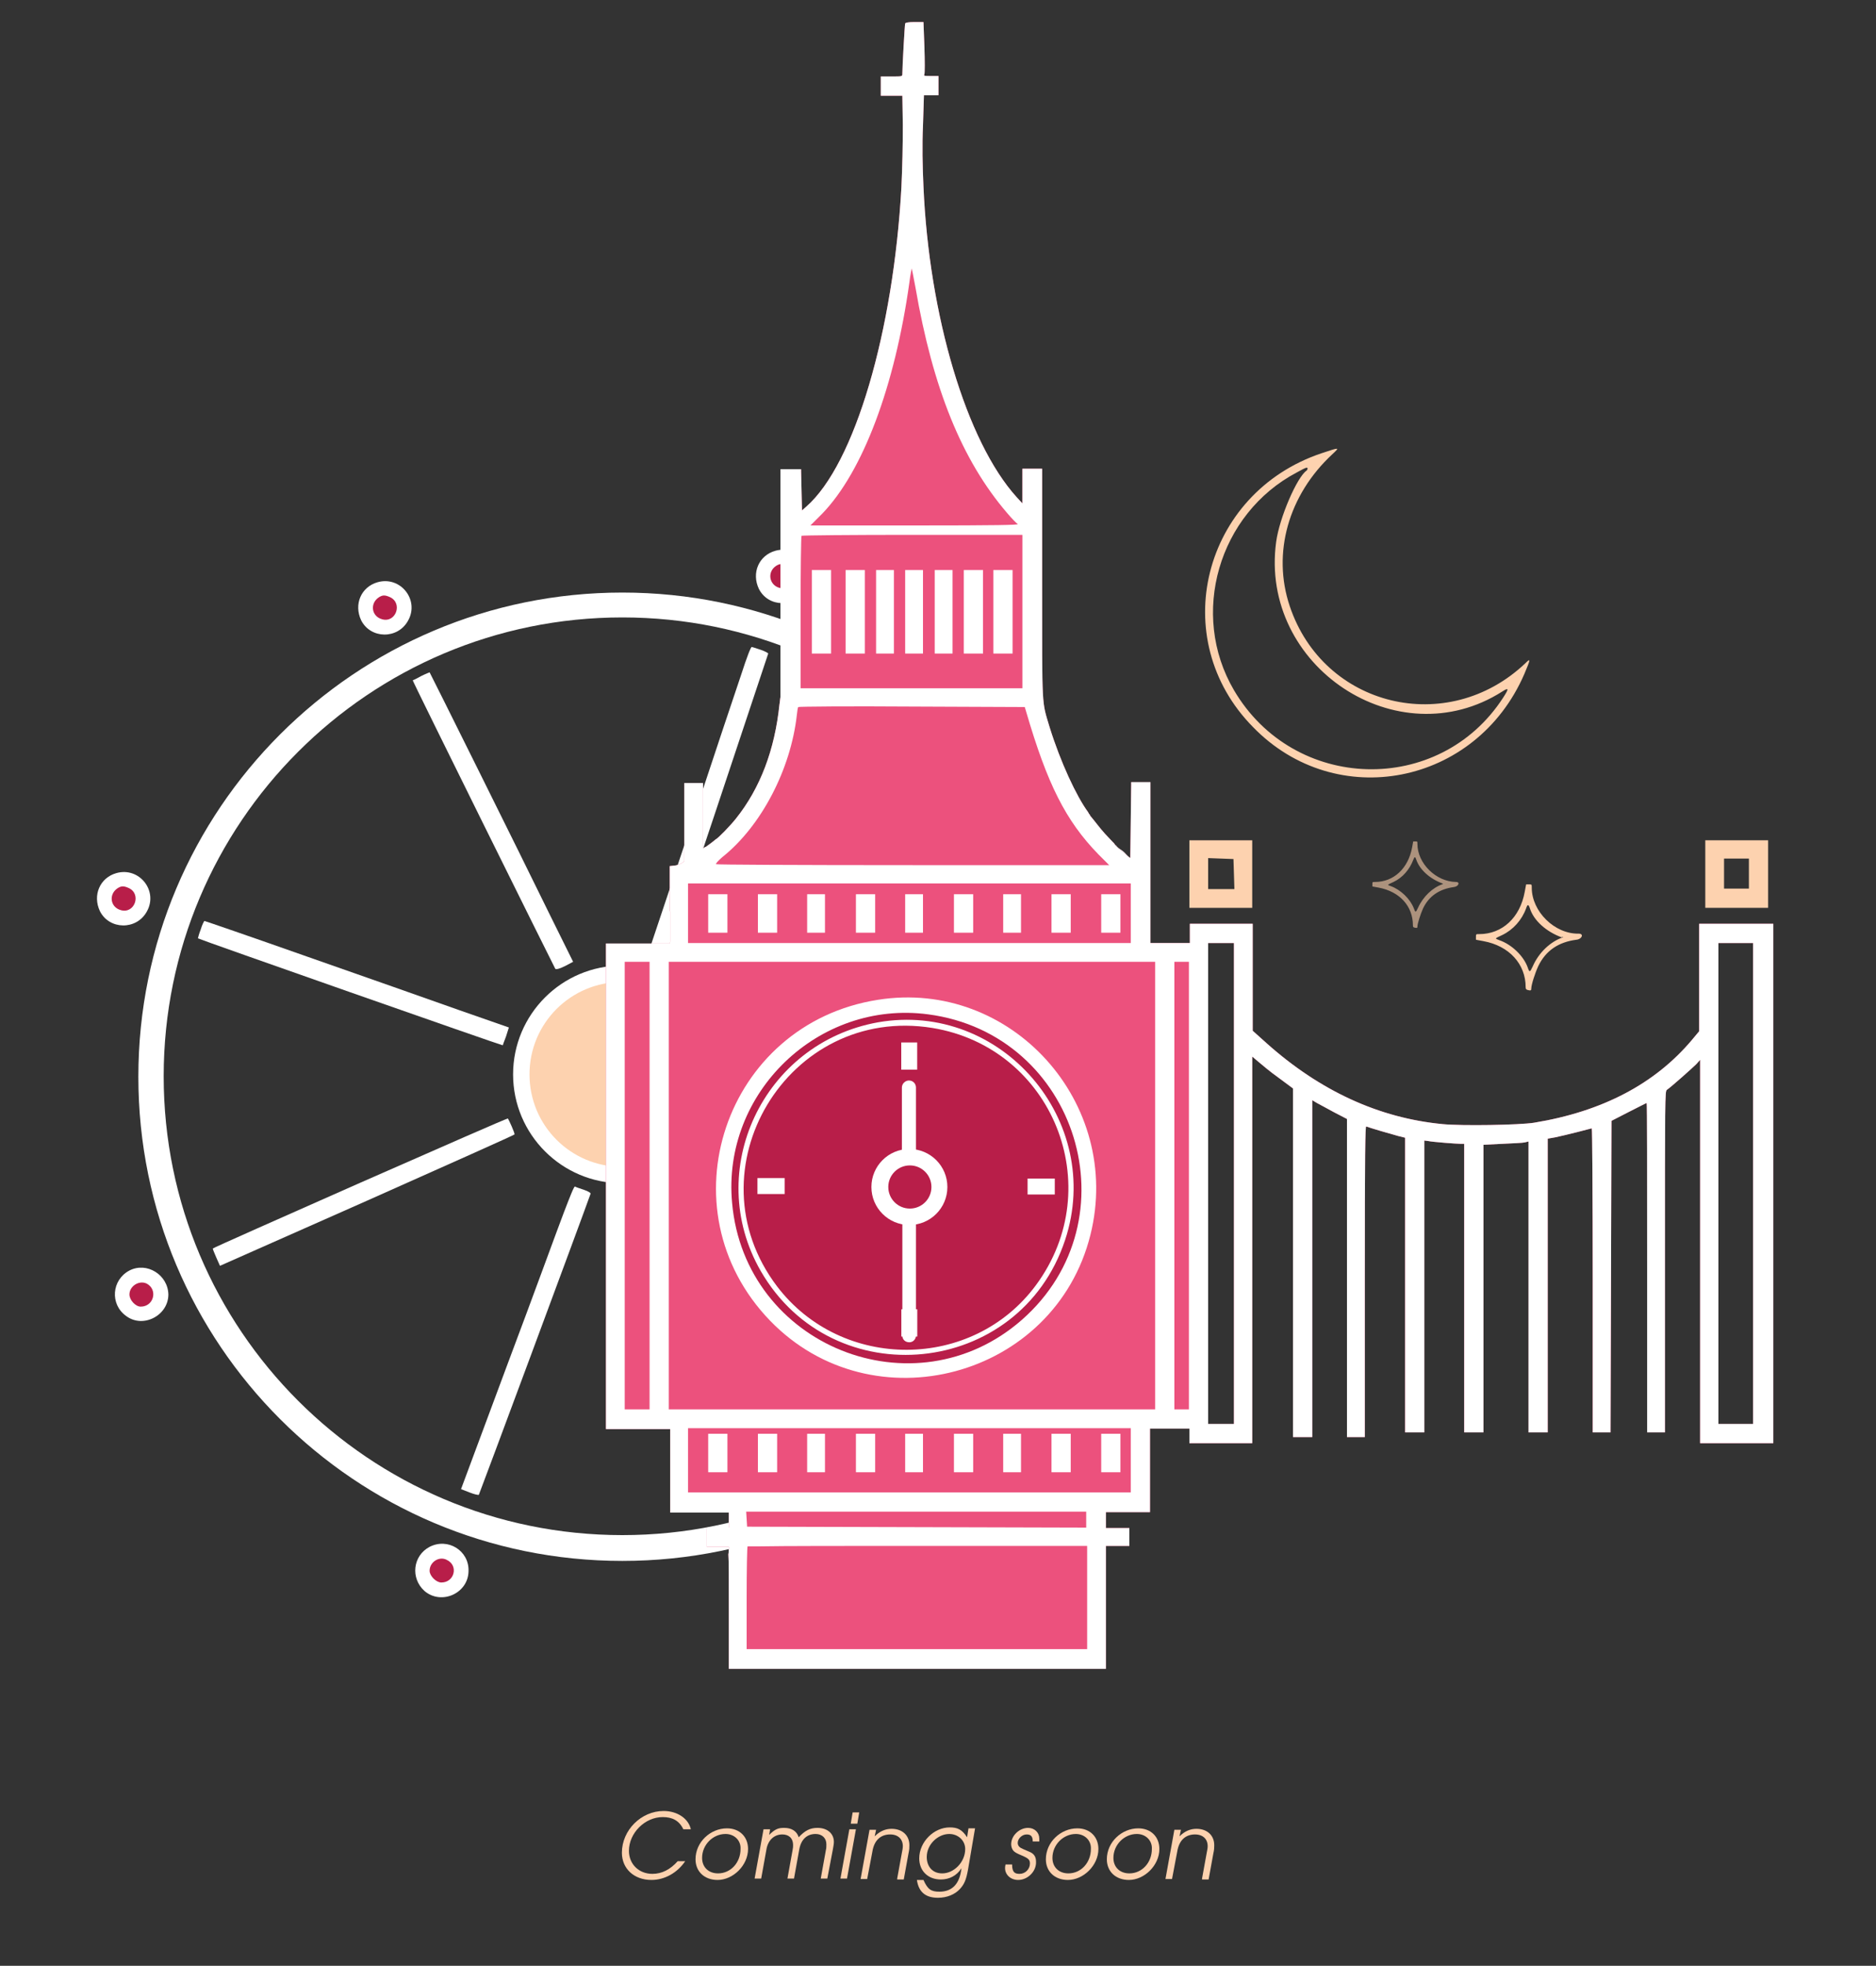 <svg version="1.1" id="el_slOdIQ7FB" xmlns="http://www.w3.org/2000/svg" xmlns:xlink="http://www.w3.org/1999/xlink" x="0px" y="0px" viewBox="0 0 400 419" style="enable-background:new 0 0 400 419.1;" xml:space="preserve">
	<rect x="0" y="0" width="400" height="419" fill="#333333" stroke="none"/>
	<style>
		@-webkit-keyframes kf_el_xlRL4lPUZjr_an_HBA0zYE5a{0%{opacity: 0.6;}3.33%{opacity: 1;}6.64%{opacity: 0.6;}10%{opacity: 1;}13.33%{opacity: 0.6;}16.67%{opacity: 1;}19.97%{opacity: 0.6;}23.31%{opacity: 1;}26.67%{opacity: 0.6;}30%{opacity: 1;}33.33%{opacity: 0.6;}36.64%{opacity: 1;}40%{opacity: 0.6;}43.31%{opacity: 1;}46.64%{opacity: 0.6;}50%{opacity: 1;}53.33%{opacity: 0.6;}56.69%{opacity: 1;}60%{opacity: 0.6;}63.31%{opacity: 1;}66.64%{opacity: 0.6;}70%{opacity: 1;}73.31%{opacity: 0.6;}76.67%{opacity: 1;}80%{opacity: 0.6;}83.36%{opacity: 1;}86.67%{opacity: 0.6;}89.97%{opacity: 1;}93.33%{opacity: 0.6;}96.67%{opacity: 1;}100%{opacity: 0.6;}}@keyframes kf_el_xlRL4lPUZjr_an_HBA0zYE5a{0%{opacity: 0.6;}3.33%{opacity: 1;}6.64%{opacity: 0.6;}10%{opacity: 1;}13.33%{opacity: 0.6;}16.67%{opacity: 1;}19.97%{opacity: 0.6;}23.31%{opacity: 1;}26.67%{opacity: 0.6;}30%{opacity: 1;}33.33%{opacity: 0.6;}36.64%{opacity: 1;}40%{opacity: 0.6;}43.31%{opacity: 1;}46.64%{opacity: 0.6;}50%{opacity: 1;}53.33%{opacity: 0.6;}56.69%{opacity: 1;}60%{opacity: 0.6;}63.31%{opacity: 1;}66.64%{opacity: 0.6;}70%{opacity: 1;}73.31%{opacity: 0.6;}76.67%{opacity: 1;}80%{opacity: 0.6;}83.36%{opacity: 1;}86.67%{opacity: 0.6;}89.97%{opacity: 1;}93.33%{opacity: 0.6;}96.67%{opacity: 1;}100%{opacity: 0.6;}}@-webkit-keyframes kf_el_xlRL4lPUZjr_an_DU5nd8_VR{0%{-webkit-transform: translate(301.803px, 188.562px) scale(0.6, 0.6) translate(-301.803px, -188.562px);transform: translate(301.803px, 188.562px) scale(0.6, 0.6) translate(-301.803px, -188.562px);}3.33%{-webkit-transform: translate(301.803px, 188.562px) scale(1, 1) translate(-301.803px, -188.562px);transform: translate(301.803px, 188.562px) scale(1, 1) translate(-301.803px, -188.562px);}6.64%{-webkit-transform: translate(301.803px, 188.562px) scale(0.6, 0.6) translate(-301.803px, -188.562px);transform: translate(301.803px, 188.562px) scale(0.6, 0.6) translate(-301.803px, -188.562px);}10%{-webkit-transform: translate(301.803px, 188.562px) scale(1, 1) translate(-301.803px, -188.562px);transform: translate(301.803px, 188.562px) scale(1, 1) translate(-301.803px, -188.562px);}13.33%{-webkit-transform: translate(301.803px, 188.562px) scale(0.6, 0.6) translate(-301.803px, -188.562px);transform: translate(301.803px, 188.562px) scale(0.6, 0.6) translate(-301.803px, -188.562px);}16.67%{-webkit-transform: translate(301.803px, 188.562px) scale(1, 1) translate(-301.803px, -188.562px);transform: translate(301.803px, 188.562px) scale(1, 1) translate(-301.803px, -188.562px);}19.97%{-webkit-transform: translate(301.803px, 188.562px) scale(0.6, 0.6) translate(-301.803px, -188.562px);transform: translate(301.803px, 188.562px) scale(0.6, 0.6) translate(-301.803px, -188.562px);}23.31%{-webkit-transform: translate(301.803px, 188.562px) scale(1, 1) translate(-301.803px, -188.562px);transform: translate(301.803px, 188.562px) scale(1, 1) translate(-301.803px, -188.562px);}26.67%{-webkit-transform: translate(301.803px, 188.562px) scale(0.6, 0.6) translate(-301.803px, -188.562px);transform: translate(301.803px, 188.562px) scale(0.6, 0.6) translate(-301.803px, -188.562px);}30%{-webkit-transform: translate(301.803px, 188.562px) scale(1, 1) translate(-301.803px, -188.562px);transform: translate(301.803px, 188.562px) scale(1, 1) translate(-301.803px, -188.562px);}33.33%{-webkit-transform: translate(301.803px, 188.562px) scale(0.6, 0.6) translate(-301.803px, -188.562px);transform: translate(301.803px, 188.562px) scale(0.6, 0.6) translate(-301.803px, -188.562px);}36.64%{-webkit-transform: translate(301.803px, 188.562px) scale(1, 1) translate(-301.803px, -188.562px);transform: translate(301.803px, 188.562px) scale(1, 1) translate(-301.803px, -188.562px);}40%{-webkit-transform: translate(301.803px, 188.562px) scale(0.6, 0.6) translate(-301.803px, -188.562px);transform: translate(301.803px, 188.562px) scale(0.6, 0.6) translate(-301.803px, -188.562px);}43.31%{-webkit-transform: translate(301.803px, 188.562px) scale(1, 1) translate(-301.803px, -188.562px);transform: translate(301.803px, 188.562px) scale(1, 1) translate(-301.803px, -188.562px);}46.64%{-webkit-transform: translate(301.803px, 188.562px) scale(0.6, 0.6) translate(-301.803px, -188.562px);transform: translate(301.803px, 188.562px) scale(0.6, 0.6) translate(-301.803px, -188.562px);}50%{-webkit-transform: translate(301.803px, 188.562px) scale(1, 1) translate(-301.803px, -188.562px);transform: translate(301.803px, 188.562px) scale(1, 1) translate(-301.803px, -188.562px);}53.33%{-webkit-transform: translate(301.803px, 188.562px) scale(0.6, 0.6) translate(-301.803px, -188.562px);transform: translate(301.803px, 188.562px) scale(0.6, 0.6) translate(-301.803px, -188.562px);}56.69%{-webkit-transform: translate(301.803px, 188.562px) scale(1, 1) translate(-301.803px, -188.562px);transform: translate(301.803px, 188.562px) scale(1, 1) translate(-301.803px, -188.562px);}60%{-webkit-transform: translate(301.803px, 188.562px) scale(0.6, 0.6) translate(-301.803px, -188.562px);transform: translate(301.803px, 188.562px) scale(0.6, 0.6) translate(-301.803px, -188.562px);}63.31%{-webkit-transform: translate(301.803px, 188.562px) scale(1, 1) translate(-301.803px, -188.562px);transform: translate(301.803px, 188.562px) scale(1, 1) translate(-301.803px, -188.562px);}66.64%{-webkit-transform: translate(301.803px, 188.562px) scale(0.6, 0.6) translate(-301.803px, -188.562px);transform: translate(301.803px, 188.562px) scale(0.6, 0.6) translate(-301.803px, -188.562px);}70%{-webkit-transform: translate(301.803px, 188.562px) scale(1, 1) translate(-301.803px, -188.562px);transform: translate(301.803px, 188.562px) scale(1, 1) translate(-301.803px, -188.562px);}73.31%{-webkit-transform: translate(301.803px, 188.562px) scale(0.6, 0.6) translate(-301.803px, -188.562px);transform: translate(301.803px, 188.562px) scale(0.6, 0.6) translate(-301.803px, -188.562px);}76.67%{-webkit-transform: translate(301.803px, 188.562px) scale(1, 1) translate(-301.803px, -188.562px);transform: translate(301.803px, 188.562px) scale(1, 1) translate(-301.803px, -188.562px);}80%{-webkit-transform: translate(301.803px, 188.562px) scale(0.6, 0.6) translate(-301.803px, -188.562px);transform: translate(301.803px, 188.562px) scale(0.6, 0.6) translate(-301.803px, -188.562px);}83.36%{-webkit-transform: translate(301.803px, 188.562px) scale(1, 1) translate(-301.803px, -188.562px);transform: translate(301.803px, 188.562px) scale(1, 1) translate(-301.803px, -188.562px);}86.67%{-webkit-transform: translate(301.803px, 188.562px) scale(0.6, 0.6) translate(-301.803px, -188.562px);transform: translate(301.803px, 188.562px) scale(0.6, 0.6) translate(-301.803px, -188.562px);}89.97%{-webkit-transform: translate(301.803px, 188.562px) scale(1, 1) translate(-301.803px, -188.562px);transform: translate(301.803px, 188.562px) scale(1, 1) translate(-301.803px, -188.562px);}93.33%{-webkit-transform: translate(301.803px, 188.562px) scale(0.6, 0.6) translate(-301.803px, -188.562px);transform: translate(301.803px, 188.562px) scale(0.6, 0.6) translate(-301.803px, -188.562px);}96.67%{-webkit-transform: translate(301.803px, 188.562px) scale(1, 1) translate(-301.803px, -188.562px);transform: translate(301.803px, 188.562px) scale(1, 1) translate(-301.803px, -188.562px);}100%{-webkit-transform: translate(301.803px, 188.562px) scale(0.6, 0.6) translate(-301.803px, -188.562px);transform: translate(301.803px, 188.562px) scale(0.6, 0.6) translate(-301.803px, -188.562px);}}@keyframes kf_el_xlRL4lPUZjr_an_DU5nd8_VR{0%{-webkit-transform: translate(301.803px, 188.562px) scale(0.6, 0.6) translate(-301.803px, -188.562px);transform: translate(301.803px, 188.562px) scale(0.6, 0.6) translate(-301.803px, -188.562px);}3.33%{-webkit-transform: translate(301.803px, 188.562px) scale(1, 1) translate(-301.803px, -188.562px);transform: translate(301.803px, 188.562px) scale(1, 1) translate(-301.803px, -188.562px);}6.64%{-webkit-transform: translate(301.803px, 188.562px) scale(0.6, 0.6) translate(-301.803px, -188.562px);transform: translate(301.803px, 188.562px) scale(0.6, 0.6) translate(-301.803px, -188.562px);}10%{-webkit-transform: translate(301.803px, 188.562px) scale(1, 1) translate(-301.803px, -188.562px);transform: translate(301.803px, 188.562px) scale(1, 1) translate(-301.803px, -188.562px);}13.33%{-webkit-transform: translate(301.803px, 188.562px) scale(0.6, 0.6) translate(-301.803px, -188.562px);transform: translate(301.803px, 188.562px) scale(0.6, 0.6) translate(-301.803px, -188.562px);}16.67%{-webkit-transform: translate(301.803px, 188.562px) scale(1, 1) translate(-301.803px, -188.562px);transform: translate(301.803px, 188.562px) scale(1, 1) translate(-301.803px, -188.562px);}19.97%{-webkit-transform: translate(301.803px, 188.562px) scale(0.6, 0.6) translate(-301.803px, -188.562px);transform: translate(301.803px, 188.562px) scale(0.6, 0.6) translate(-301.803px, -188.562px);}23.31%{-webkit-transform: translate(301.803px, 188.562px) scale(1, 1) translate(-301.803px, -188.562px);transform: translate(301.803px, 188.562px) scale(1, 1) translate(-301.803px, -188.562px);}26.67%{-webkit-transform: translate(301.803px, 188.562px) scale(0.6, 0.6) translate(-301.803px, -188.562px);transform: translate(301.803px, 188.562px) scale(0.6, 0.6) translate(-301.803px, -188.562px);}30%{-webkit-transform: translate(301.803px, 188.562px) scale(1, 1) translate(-301.803px, -188.562px);transform: translate(301.803px, 188.562px) scale(1, 1) translate(-301.803px, -188.562px);}33.33%{-webkit-transform: translate(301.803px, 188.562px) scale(0.6, 0.6) translate(-301.803px, -188.562px);transform: translate(301.803px, 188.562px) scale(0.6, 0.6) translate(-301.803px, -188.562px);}36.64%{-webkit-transform: translate(301.803px, 188.562px) scale(1, 1) translate(-301.803px, -188.562px);transform: translate(301.803px, 188.562px) scale(1, 1) translate(-301.803px, -188.562px);}40%{-webkit-transform: translate(301.803px, 188.562px) scale(0.6, 0.6) translate(-301.803px, -188.562px);transform: translate(301.803px, 188.562px) scale(0.6, 0.6) translate(-301.803px, -188.562px);}43.31%{-webkit-transform: translate(301.803px, 188.562px) scale(1, 1) translate(-301.803px, -188.562px);transform: translate(301.803px, 188.562px) scale(1, 1) translate(-301.803px, -188.562px);}46.64%{-webkit-transform: translate(301.803px, 188.562px) scale(0.6, 0.6) translate(-301.803px, -188.562px);transform: translate(301.803px, 188.562px) scale(0.6, 0.6) translate(-301.803px, -188.562px);}50%{-webkit-transform: translate(301.803px, 188.562px) scale(1, 1) translate(-301.803px, -188.562px);transform: translate(301.803px, 188.562px) scale(1, 1) translate(-301.803px, -188.562px);}53.33%{-webkit-transform: translate(301.803px, 188.562px) scale(0.6, 0.6) translate(-301.803px, -188.562px);transform: translate(301.803px, 188.562px) scale(0.6, 0.6) translate(-301.803px, -188.562px);}56.69%{-webkit-transform: translate(301.803px, 188.562px) scale(1, 1) translate(-301.803px, -188.562px);transform: translate(301.803px, 188.562px) scale(1, 1) translate(-301.803px, -188.562px);}60%{-webkit-transform: translate(301.803px, 188.562px) scale(0.6, 0.6) translate(-301.803px, -188.562px);transform: translate(301.803px, 188.562px) scale(0.6, 0.6) translate(-301.803px, -188.562px);}63.31%{-webkit-transform: translate(301.803px, 188.562px) scale(1, 1) translate(-301.803px, -188.562px);transform: translate(301.803px, 188.562px) scale(1, 1) translate(-301.803px, -188.562px);}66.64%{-webkit-transform: translate(301.803px, 188.562px) scale(0.6, 0.6) translate(-301.803px, -188.562px);transform: translate(301.803px, 188.562px) scale(0.6, 0.6) translate(-301.803px, -188.562px);}70%{-webkit-transform: translate(301.803px, 188.562px) scale(1, 1) translate(-301.803px, -188.562px);transform: translate(301.803px, 188.562px) scale(1, 1) translate(-301.803px, -188.562px);}73.31%{-webkit-transform: translate(301.803px, 188.562px) scale(0.6, 0.6) translate(-301.803px, -188.562px);transform: translate(301.803px, 188.562px) scale(0.6, 0.6) translate(-301.803px, -188.562px);}76.67%{-webkit-transform: translate(301.803px, 188.562px) scale(1, 1) translate(-301.803px, -188.562px);transform: translate(301.803px, 188.562px) scale(1, 1) translate(-301.803px, -188.562px);}80%{-webkit-transform: translate(301.803px, 188.562px) scale(0.6, 0.6) translate(-301.803px, -188.562px);transform: translate(301.803px, 188.562px) scale(0.6, 0.6) translate(-301.803px, -188.562px);}83.36%{-webkit-transform: translate(301.803px, 188.562px) scale(1, 1) translate(-301.803px, -188.562px);transform: translate(301.803px, 188.562px) scale(1, 1) translate(-301.803px, -188.562px);}86.67%{-webkit-transform: translate(301.803px, 188.562px) scale(0.6, 0.6) translate(-301.803px, -188.562px);transform: translate(301.803px, 188.562px) scale(0.6, 0.6) translate(-301.803px, -188.562px);}89.97%{-webkit-transform: translate(301.803px, 188.562px) scale(1, 1) translate(-301.803px, -188.562px);transform: translate(301.803px, 188.562px) scale(1, 1) translate(-301.803px, -188.562px);}93.33%{-webkit-transform: translate(301.803px, 188.562px) scale(0.6, 0.6) translate(-301.803px, -188.562px);transform: translate(301.803px, 188.562px) scale(0.6, 0.6) translate(-301.803px, -188.562px);}96.67%{-webkit-transform: translate(301.803px, 188.562px) scale(1, 1) translate(-301.803px, -188.562px);transform: translate(301.803px, 188.562px) scale(1, 1) translate(-301.803px, -188.562px);}100%{-webkit-transform: translate(301.803px, 188.562px) scale(0.6, 0.6) translate(-301.803px, -188.562px);transform: translate(301.803px, 188.562px) scale(0.6, 0.6) translate(-301.803px, -188.562px);}}@-webkit-keyframes kf_el_8-VXkqgqwLM_an_1ywmX5X2g{0%{opacity: 1;}3.31%{opacity: 0.6;}6.67%{opacity: 1;}10%{opacity: 0.6;}13.33%{opacity: 1;}16.67%{opacity: 0.6;}20%{opacity: 1;}23.31%{opacity: 0.6;}26.67%{opacity: 1;}30%{opacity: 0.6;}33.33%{opacity: 1;}36.64%{opacity: 0.6;}40%{opacity: 1;}43.33%{opacity: 0.6;}46.64%{opacity: 1;}50%{opacity: 0.6;}53.33%{opacity: 1;}56.69%{opacity: 0.6;}60.03%{opacity: 1;}63.33%{opacity: 0.6;}66.67%{opacity: 1;}70.03%{opacity: 0.6;}73.33%{opacity: 1;}76.67%{opacity: 0.6;}80%{opacity: 1;}83.36%{opacity: 0.6;}86.67%{opacity: 1;}90%{opacity: 0.6;}93.36%{opacity: 1;}96.67%{opacity: 0.6;}100%{opacity: 1;}}@keyframes kf_el_8-VXkqgqwLM_an_1ywmX5X2g{0%{opacity: 1;}3.31%{opacity: 0.6;}6.67%{opacity: 1;}10%{opacity: 0.6;}13.33%{opacity: 1;}16.67%{opacity: 0.6;}20%{opacity: 1;}23.31%{opacity: 0.6;}26.67%{opacity: 1;}30%{opacity: 0.6;}33.33%{opacity: 1;}36.64%{opacity: 0.6;}40%{opacity: 1;}43.33%{opacity: 0.6;}46.64%{opacity: 1;}50%{opacity: 0.6;}53.33%{opacity: 1;}56.69%{opacity: 0.6;}60.03%{opacity: 1;}63.33%{opacity: 0.6;}66.67%{opacity: 1;}70.03%{opacity: 0.6;}73.33%{opacity: 1;}76.67%{opacity: 0.6;}80%{opacity: 1;}83.36%{opacity: 0.6;}86.67%{opacity: 1;}90%{opacity: 0.6;}93.36%{opacity: 1;}96.67%{opacity: 0.6;}100%{opacity: 1;}}@-webkit-keyframes kf_el_8-VXkqgqwLM_an_CJKkAFRlJ{0%{-webkit-transform: translate(325.994px, 199.8px) scale(1, 1) translate(-325.994px, -199.8px);transform: translate(325.994px, 199.8px) scale(1, 1) translate(-325.994px, -199.8px);}3.33%{-webkit-transform: translate(325.994px, 199.8px) scale(0.6, 0.6) translate(-325.994px, -199.8px);transform: translate(325.994px, 199.8px) scale(0.6, 0.6) translate(-325.994px, -199.8px);}6.67%{-webkit-transform: translate(325.994px, 199.8px) scale(1, 1) translate(-325.994px, -199.8px);transform: translate(325.994px, 199.8px) scale(1, 1) translate(-325.994px, -199.8px);}10%{-webkit-transform: translate(325.994px, 199.8px) scale(0.6, 0.6) translate(-325.994px, -199.8px);transform: translate(325.994px, 199.8px) scale(0.6, 0.6) translate(-325.994px, -199.8px);}13.33%{-webkit-transform: translate(325.994px, 199.8px) scale(1, 1) translate(-325.994px, -199.8px);transform: translate(325.994px, 199.8px) scale(1, 1) translate(-325.994px, -199.8px);}16.67%{-webkit-transform: translate(325.994px, 199.8px) scale(0.6, 0.6) translate(-325.994px, -199.8px);transform: translate(325.994px, 199.8px) scale(0.6, 0.6) translate(-325.994px, -199.8px);}20%{-webkit-transform: translate(325.994px, 199.8px) scale(1, 1) translate(-325.994px, -199.8px);transform: translate(325.994px, 199.8px) scale(1, 1) translate(-325.994px, -199.8px);}23.31%{-webkit-transform: translate(325.994px, 199.8px) scale(0.6, 0.6) translate(-325.994px, -199.8px);transform: translate(325.994px, 199.8px) scale(0.6, 0.6) translate(-325.994px, -199.8px);}26.67%{-webkit-transform: translate(325.994px, 199.8px) scale(1, 1) translate(-325.994px, -199.8px);transform: translate(325.994px, 199.8px) scale(1, 1) translate(-325.994px, -199.8px);}30%{-webkit-transform: translate(325.994px, 199.8px) scale(0.6, 0.6) translate(-325.994px, -199.8px);transform: translate(325.994px, 199.8px) scale(0.6, 0.6) translate(-325.994px, -199.8px);}33.33%{-webkit-transform: translate(325.994px, 199.8px) scale(1, 1) translate(-325.994px, -199.8px);transform: translate(325.994px, 199.8px) scale(1, 1) translate(-325.994px, -199.8px);}36.64%{-webkit-transform: translate(325.994px, 199.8px) scale(0.6, 0.6) translate(-325.994px, -199.8px);transform: translate(325.994px, 199.8px) scale(0.6, 0.6) translate(-325.994px, -199.8px);}40%{-webkit-transform: translate(325.994px, 199.8px) scale(1, 1) translate(-325.994px, -199.8px);transform: translate(325.994px, 199.8px) scale(1, 1) translate(-325.994px, -199.8px);}43.33%{-webkit-transform: translate(325.994px, 199.8px) scale(0.6, 0.6) translate(-325.994px, -199.8px);transform: translate(325.994px, 199.8px) scale(0.6, 0.6) translate(-325.994px, -199.8px);}46.64%{-webkit-transform: translate(325.994px, 199.8px) scale(1, 1) translate(-325.994px, -199.8px);transform: translate(325.994px, 199.8px) scale(1, 1) translate(-325.994px, -199.8px);}50%{-webkit-transform: translate(325.994px, 199.8px) scale(0.6, 0.6) translate(-325.994px, -199.8px);transform: translate(325.994px, 199.8px) scale(0.6, 0.6) translate(-325.994px, -199.8px);}53.33%{-webkit-transform: translate(325.994px, 199.8px) scale(1, 1) translate(-325.994px, -199.8px);transform: translate(325.994px, 199.8px) scale(1, 1) translate(-325.994px, -199.8px);}56.69%{-webkit-transform: translate(325.994px, 199.8px) scale(0.6, 0.6) translate(-325.994px, -199.8px);transform: translate(325.994px, 199.8px) scale(0.6, 0.6) translate(-325.994px, -199.8px);}60.03%{-webkit-transform: translate(325.994px, 199.8px) scale(1, 1) translate(-325.994px, -199.8px);transform: translate(325.994px, 199.8px) scale(1, 1) translate(-325.994px, -199.8px);}63.33%{-webkit-transform: translate(325.994px, 199.8px) scale(0.6, 0.6) translate(-325.994px, -199.8px);transform: translate(325.994px, 199.8px) scale(0.6, 0.6) translate(-325.994px, -199.8px);}66.67%{-webkit-transform: translate(325.994px, 199.8px) scale(1, 1) translate(-325.994px, -199.8px);transform: translate(325.994px, 199.8px) scale(1, 1) translate(-325.994px, -199.8px);}70.03%{-webkit-transform: translate(325.994px, 199.8px) scale(0.6, 0.6) translate(-325.994px, -199.8px);transform: translate(325.994px, 199.8px) scale(0.6, 0.6) translate(-325.994px, -199.8px);}73.33%{-webkit-transform: translate(325.994px, 199.8px) scale(1, 1) translate(-325.994px, -199.8px);transform: translate(325.994px, 199.8px) scale(1, 1) translate(-325.994px, -199.8px);}76.67%{-webkit-transform: translate(325.994px, 199.8px) scale(0.6, 0.6) translate(-325.994px, -199.8px);transform: translate(325.994px, 199.8px) scale(0.6, 0.6) translate(-325.994px, -199.8px);}80%{-webkit-transform: translate(325.994px, 199.8px) scale(1, 1) translate(-325.994px, -199.8px);transform: translate(325.994px, 199.8px) scale(1, 1) translate(-325.994px, -199.8px);}83.36%{-webkit-transform: translate(325.994px, 199.8px) scale(0.6, 0.6) translate(-325.994px, -199.8px);transform: translate(325.994px, 199.8px) scale(0.6, 0.6) translate(-325.994px, -199.8px);}86.67%{-webkit-transform: translate(325.994px, 199.8px) scale(1, 1) translate(-325.994px, -199.8px);transform: translate(325.994px, 199.8px) scale(1, 1) translate(-325.994px, -199.8px);}90%{-webkit-transform: translate(325.994px, 199.8px) scale(0.6, 0.6) translate(-325.994px, -199.8px);transform: translate(325.994px, 199.8px) scale(0.6, 0.6) translate(-325.994px, -199.8px);}93.36%{-webkit-transform: translate(325.994px, 199.8px) scale(1, 1) translate(-325.994px, -199.8px);transform: translate(325.994px, 199.8px) scale(1, 1) translate(-325.994px, -199.8px);}96.67%{-webkit-transform: translate(325.994px, 199.8px) scale(0.6, 0.6) translate(-325.994px, -199.8px);transform: translate(325.994px, 199.8px) scale(0.6, 0.6) translate(-325.994px, -199.8px);}100%{-webkit-transform: translate(325.994px, 199.8px) scale(1, 1) translate(-325.994px, -199.8px);transform: translate(325.994px, 199.8px) scale(1, 1) translate(-325.994px, -199.8px);}}@keyframes kf_el_8-VXkqgqwLM_an_CJKkAFRlJ{0%{-webkit-transform: translate(325.994px, 199.8px) scale(1, 1) translate(-325.994px, -199.8px);transform: translate(325.994px, 199.8px) scale(1, 1) translate(-325.994px, -199.8px);}3.33%{-webkit-transform: translate(325.994px, 199.8px) scale(0.6, 0.6) translate(-325.994px, -199.8px);transform: translate(325.994px, 199.8px) scale(0.6, 0.6) translate(-325.994px, -199.8px);}6.67%{-webkit-transform: translate(325.994px, 199.8px) scale(1, 1) translate(-325.994px, -199.8px);transform: translate(325.994px, 199.8px) scale(1, 1) translate(-325.994px, -199.8px);}10%{-webkit-transform: translate(325.994px, 199.8px) scale(0.6, 0.6) translate(-325.994px, -199.8px);transform: translate(325.994px, 199.8px) scale(0.6, 0.6) translate(-325.994px, -199.8px);}13.33%{-webkit-transform: translate(325.994px, 199.8px) scale(1, 1) translate(-325.994px, -199.8px);transform: translate(325.994px, 199.8px) scale(1, 1) translate(-325.994px, -199.8px);}16.67%{-webkit-transform: translate(325.994px, 199.8px) scale(0.6, 0.6) translate(-325.994px, -199.8px);transform: translate(325.994px, 199.8px) scale(0.6, 0.6) translate(-325.994px, -199.8px);}20%{-webkit-transform: translate(325.994px, 199.8px) scale(1, 1) translate(-325.994px, -199.8px);transform: translate(325.994px, 199.8px) scale(1, 1) translate(-325.994px, -199.8px);}23.31%{-webkit-transform: translate(325.994px, 199.8px) scale(0.6, 0.6) translate(-325.994px, -199.8px);transform: translate(325.994px, 199.8px) scale(0.6, 0.6) translate(-325.994px, -199.8px);}26.67%{-webkit-transform: translate(325.994px, 199.8px) scale(1, 1) translate(-325.994px, -199.8px);transform: translate(325.994px, 199.8px) scale(1, 1) translate(-325.994px, -199.8px);}30%{-webkit-transform: translate(325.994px, 199.8px) scale(0.6, 0.6) translate(-325.994px, -199.8px);transform: translate(325.994px, 199.8px) scale(0.6, 0.6) translate(-325.994px, -199.8px);}33.33%{-webkit-transform: translate(325.994px, 199.8px) scale(1, 1) translate(-325.994px, -199.8px);transform: translate(325.994px, 199.8px) scale(1, 1) translate(-325.994px, -199.8px);}36.64%{-webkit-transform: translate(325.994px, 199.8px) scale(0.6, 0.6) translate(-325.994px, -199.8px);transform: translate(325.994px, 199.8px) scale(0.6, 0.6) translate(-325.994px, -199.8px);}40%{-webkit-transform: translate(325.994px, 199.8px) scale(1, 1) translate(-325.994px, -199.8px);transform: translate(325.994px, 199.8px) scale(1, 1) translate(-325.994px, -199.8px);}43.33%{-webkit-transform: translate(325.994px, 199.8px) scale(0.6, 0.6) translate(-325.994px, -199.8px);transform: translate(325.994px, 199.8px) scale(0.6, 0.6) translate(-325.994px, -199.8px);}46.64%{-webkit-transform: translate(325.994px, 199.8px) scale(1, 1) translate(-325.994px, -199.8px);transform: translate(325.994px, 199.8px) scale(1, 1) translate(-325.994px, -199.8px);}50%{-webkit-transform: translate(325.994px, 199.8px) scale(0.6, 0.6) translate(-325.994px, -199.8px);transform: translate(325.994px, 199.8px) scale(0.6, 0.6) translate(-325.994px, -199.8px);}53.33%{-webkit-transform: translate(325.994px, 199.8px) scale(1, 1) translate(-325.994px, -199.8px);transform: translate(325.994px, 199.8px) scale(1, 1) translate(-325.994px, -199.8px);}56.69%{-webkit-transform: translate(325.994px, 199.8px) scale(0.6, 0.6) translate(-325.994px, -199.8px);transform: translate(325.994px, 199.8px) scale(0.6, 0.6) translate(-325.994px, -199.8px);}60.03%{-webkit-transform: translate(325.994px, 199.8px) scale(1, 1) translate(-325.994px, -199.8px);transform: translate(325.994px, 199.8px) scale(1, 1) translate(-325.994px, -199.8px);}63.33%{-webkit-transform: translate(325.994px, 199.8px) scale(0.6, 0.6) translate(-325.994px, -199.8px);transform: translate(325.994px, 199.8px) scale(0.6, 0.6) translate(-325.994px, -199.8px);}66.67%{-webkit-transform: translate(325.994px, 199.8px) scale(1, 1) translate(-325.994px, -199.8px);transform: translate(325.994px, 199.8px) scale(1, 1) translate(-325.994px, -199.8px);}70.03%{-webkit-transform: translate(325.994px, 199.8px) scale(0.6, 0.6) translate(-325.994px, -199.8px);transform: translate(325.994px, 199.8px) scale(0.6, 0.6) translate(-325.994px, -199.8px);}73.33%{-webkit-transform: translate(325.994px, 199.8px) scale(1, 1) translate(-325.994px, -199.8px);transform: translate(325.994px, 199.8px) scale(1, 1) translate(-325.994px, -199.8px);}76.67%{-webkit-transform: translate(325.994px, 199.8px) scale(0.6, 0.6) translate(-325.994px, -199.8px);transform: translate(325.994px, 199.8px) scale(0.6, 0.6) translate(-325.994px, -199.8px);}80%{-webkit-transform: translate(325.994px, 199.8px) scale(1, 1) translate(-325.994px, -199.8px);transform: translate(325.994px, 199.8px) scale(1, 1) translate(-325.994px, -199.8px);}83.36%{-webkit-transform: translate(325.994px, 199.8px) scale(0.6, 0.6) translate(-325.994px, -199.8px);transform: translate(325.994px, 199.8px) scale(0.6, 0.6) translate(-325.994px, -199.8px);}86.67%{-webkit-transform: translate(325.994px, 199.8px) scale(1, 1) translate(-325.994px, -199.8px);transform: translate(325.994px, 199.8px) scale(1, 1) translate(-325.994px, -199.8px);}90%{-webkit-transform: translate(325.994px, 199.8px) scale(0.6, 0.6) translate(-325.994px, -199.8px);transform: translate(325.994px, 199.8px) scale(0.6, 0.6) translate(-325.994px, -199.8px);}93.36%{-webkit-transform: translate(325.994px, 199.8px) scale(1, 1) translate(-325.994px, -199.8px);transform: translate(325.994px, 199.8px) scale(1, 1) translate(-325.994px, -199.8px);}96.67%{-webkit-transform: translate(325.994px, 199.8px) scale(0.6, 0.6) translate(-325.994px, -199.8px);transform: translate(325.994px, 199.8px) scale(0.6, 0.6) translate(-325.994px, -199.8px);}100%{-webkit-transform: translate(325.994px, 199.8px) scale(1, 1) translate(-325.994px, -199.8px);transform: translate(325.994px, 199.8px) scale(1, 1) translate(-325.994px, -199.8px);}}@-webkit-keyframes kf_el_Mmqa8oAPgW7_an_9OQXOe9A6{0%{opacity: 0;}2.39%{opacity: 0;}2.50%{opacity: 1;}3.25%{opacity: 1;}3.33%{opacity: 0;}5.75%{opacity: 0;}5.83%{opacity: 1;}6.58%{opacity: 1;}6.67%{opacity: 0;}9.08%{opacity: 0;}9.17%{opacity: 1;}9.92%{opacity: 1;}10%{opacity: 0;}12.42%{opacity: 0;}12.50%{opacity: 1;}13.25%{opacity: 1;}13.33%{opacity: 0;}15.75%{opacity: 0;}15.83%{opacity: 1;}16.58%{opacity: 1;}16.67%{opacity: 0;}19.08%{opacity: 0;}19.17%{opacity: 1;}19.92%{opacity: 1;}20%{opacity: 0;}22.42%{opacity: 0;}22.50%{opacity: 1;}23.25%{opacity: 1;}23.33%{opacity: 0;}25.75%{opacity: 0;}25.83%{opacity: 1;}26.58%{opacity: 1;}26.67%{opacity: 0;}29.08%{opacity: 0;}29.17%{opacity: 1;}29.92%{opacity: 1;}30%{opacity: 0;}32.42%{opacity: 0;}32.50%{opacity: 1;}33.25%{opacity: 1;}33.33%{opacity: 0;}35.75%{opacity: 0;}35.83%{opacity: 1;}36.58%{opacity: 1;}36.67%{opacity: 0;}39.08%{opacity: 0;}39.17%{opacity: 1;}39.92%{opacity: 1;}40%{opacity: 0;}42.42%{opacity: 0;}42.50%{opacity: 1;}43.25%{opacity: 1;}43.33%{opacity: 0;}45.75%{opacity: 0;}45.83%{opacity: 1;}46.58%{opacity: 1;}46.67%{opacity: 0;}49.08%{opacity: 0;}49.17%{opacity: 1;}49.92%{opacity: 1;}50%{opacity: 0;}52.42%{opacity: 0;}52.50%{opacity: 1;}53.25%{opacity: 1;}53.33%{opacity: 0;}55.75%{opacity: 0;}55.86%{opacity: 1;}56.58%{opacity: 1;}56.67%{opacity: 0;}59.08%{opacity: 0;}59.17%{opacity: 1;}59.92%{opacity: 1;}60%{opacity: 0;}62.42%{opacity: 0;}62.50%{opacity: 1;}63.25%{opacity: 1;}63.33%{opacity: 0;}65.75%{opacity: 0;}65.83%{opacity: 1;}66.58%{opacity: 1;}66.67%{opacity: 0;}69.08%{opacity: 0;}69.17%{opacity: 1;}69.92%{opacity: 1;}70%{opacity: 0;}72.42%{opacity: 0;}72.50%{opacity: 1;}73.25%{opacity: 1;}73.33%{opacity: 0;}75.75%{opacity: 0;}75.83%{opacity: 1;}76.58%{opacity: 1;}76.67%{opacity: 0;}79.08%{opacity: 0;}79.17%{opacity: 1;}79.92%{opacity: 1;}80%{opacity: 0;}82.42%{opacity: 0;}82.50%{opacity: 1;}83.25%{opacity: 1;}83.33%{opacity: 0;}85.75%{opacity: 0;}85.83%{opacity: 1;}86.58%{opacity: 1;}86.67%{opacity: 0;}89.08%{opacity: 0;}89.17%{opacity: 1;}89.92%{opacity: 1;}90%{opacity: 0;}92.42%{opacity: 0;}92.50%{opacity: 1;}93.25%{opacity: 1;}93.33%{opacity: 0;}95.75%{opacity: 0;}95.83%{opacity: 1;}96.58%{opacity: 1;}96.67%{opacity: 0;}99.08%{opacity: 0;}99.17%{opacity: 1;}99.92%{opacity: 1;}100%{opacity: 0;}}@keyframes kf_el_Mmqa8oAPgW7_an_9OQXOe9A6{0%{opacity: 0;}2.39%{opacity: 0;}2.50%{opacity: 1;}3.25%{opacity: 1;}3.33%{opacity: 0;}5.75%{opacity: 0;}5.83%{opacity: 1;}6.58%{opacity: 1;}6.67%{opacity: 0;}9.08%{opacity: 0;}9.17%{opacity: 1;}9.92%{opacity: 1;}10%{opacity: 0;}12.42%{opacity: 0;}12.50%{opacity: 1;}13.25%{opacity: 1;}13.33%{opacity: 0;}15.75%{opacity: 0;}15.83%{opacity: 1;}16.58%{opacity: 1;}16.67%{opacity: 0;}19.08%{opacity: 0;}19.17%{opacity: 1;}19.92%{opacity: 1;}20%{opacity: 0;}22.42%{opacity: 0;}22.50%{opacity: 1;}23.25%{opacity: 1;}23.33%{opacity: 0;}25.75%{opacity: 0;}25.83%{opacity: 1;}26.58%{opacity: 1;}26.67%{opacity: 0;}29.08%{opacity: 0;}29.17%{opacity: 1;}29.92%{opacity: 1;}30%{opacity: 0;}32.42%{opacity: 0;}32.50%{opacity: 1;}33.25%{opacity: 1;}33.33%{opacity: 0;}35.75%{opacity: 0;}35.83%{opacity: 1;}36.58%{opacity: 1;}36.67%{opacity: 0;}39.08%{opacity: 0;}39.17%{opacity: 1;}39.92%{opacity: 1;}40%{opacity: 0;}42.42%{opacity: 0;}42.50%{opacity: 1;}43.25%{opacity: 1;}43.33%{opacity: 0;}45.75%{opacity: 0;}45.83%{opacity: 1;}46.58%{opacity: 1;}46.67%{opacity: 0;}49.08%{opacity: 0;}49.17%{opacity: 1;}49.92%{opacity: 1;}50%{opacity: 0;}52.42%{opacity: 0;}52.50%{opacity: 1;}53.25%{opacity: 1;}53.33%{opacity: 0;}55.75%{opacity: 0;}55.86%{opacity: 1;}56.58%{opacity: 1;}56.67%{opacity: 0;}59.08%{opacity: 0;}59.17%{opacity: 1;}59.92%{opacity: 1;}60%{opacity: 0;}62.42%{opacity: 0;}62.50%{opacity: 1;}63.25%{opacity: 1;}63.33%{opacity: 0;}65.75%{opacity: 0;}65.83%{opacity: 1;}66.58%{opacity: 1;}66.67%{opacity: 0;}69.08%{opacity: 0;}69.17%{opacity: 1;}69.92%{opacity: 1;}70%{opacity: 0;}72.42%{opacity: 0;}72.50%{opacity: 1;}73.25%{opacity: 1;}73.33%{opacity: 0;}75.75%{opacity: 0;}75.83%{opacity: 1;}76.58%{opacity: 1;}76.67%{opacity: 0;}79.08%{opacity: 0;}79.17%{opacity: 1;}79.92%{opacity: 1;}80%{opacity: 0;}82.42%{opacity: 0;}82.50%{opacity: 1;}83.25%{opacity: 1;}83.33%{opacity: 0;}85.75%{opacity: 0;}85.83%{opacity: 1;}86.58%{opacity: 1;}86.67%{opacity: 0;}89.08%{opacity: 0;}89.17%{opacity: 1;}89.92%{opacity: 1;}90%{opacity: 0;}92.42%{opacity: 0;}92.50%{opacity: 1;}93.25%{opacity: 1;}93.33%{opacity: 0;}95.75%{opacity: 0;}95.83%{opacity: 1;}96.58%{opacity: 1;}96.67%{opacity: 0;}99.08%{opacity: 0;}99.17%{opacity: 1;}99.92%{opacity: 1;}100%{opacity: 0;}}@-webkit-keyframes kf_el_eJTA2iE_8WN_an_m0eUda8hg{0%{opacity: 0;}1.58%{opacity: 0;}1.67%{opacity: 1;}3.25%{opacity: 1;}3.33%{opacity: 0;}4.92%{opacity: 0;}5%{opacity: 1;}6.58%{opacity: 1;}6.67%{opacity: 0;}8.25%{opacity: 0;}8.33%{opacity: 1;}9.92%{opacity: 1;}10%{opacity: 0;}11.58%{opacity: 0;}11.67%{opacity: 1;}13.25%{opacity: 1;}13.33%{opacity: 0;}14.92%{opacity: 0;}15%{opacity: 1;}16.58%{opacity: 1;}16.67%{opacity: 0;}18.25%{opacity: 0;}18.33%{opacity: 1;}19.92%{opacity: 1;}20%{opacity: 0;}21.58%{opacity: 0;}21.67%{opacity: 1;}23.25%{opacity: 1;}23.33%{opacity: 0;}24.92%{opacity: 0;}25%{opacity: 1;}26.58%{opacity: 1;}26.67%{opacity: 0;}28.25%{opacity: 0;}28.33%{opacity: 1;}29.92%{opacity: 1;}30%{opacity: 0;}31.58%{opacity: 0;}31.67%{opacity: 1;}33.25%{opacity: 1;}33.33%{opacity: 0;}34.92%{opacity: 0;}35%{opacity: 1;}36.58%{opacity: 1;}36.67%{opacity: 0;}38.25%{opacity: 0;}38.33%{opacity: 1;}39.92%{opacity: 1;}40%{opacity: 0;}41.58%{opacity: 0;}41.67%{opacity: 1;}43.25%{opacity: 1;}43.33%{opacity: 0;}44.92%{opacity: 0;}45%{opacity: 1;}46.58%{opacity: 1;}46.67%{opacity: 0;}48.25%{opacity: 0;}48.33%{opacity: 1;}49.92%{opacity: 1;}50%{opacity: 0;}51.58%{opacity: 0;}51.67%{opacity: 1;}53.25%{opacity: 1;}53.33%{opacity: 0;}54.92%{opacity: 0;}55.00%{opacity: 1;}56.58%{opacity: 1;}56.67%{opacity: 0;}58.25%{opacity: 0;}58.33%{opacity: 1;}59.92%{opacity: 1;}60%{opacity: 0;}61.58%{opacity: 0;}61.67%{opacity: 1;}63.25%{opacity: 1;}63.33%{opacity: 0;}64.92%{opacity: 0;}65%{opacity: 1;}66.58%{opacity: 1;}66.67%{opacity: 0;}68.25%{opacity: 0;}68.33%{opacity: 1;}69.92%{opacity: 1;}70%{opacity: 0;}71.58%{opacity: 0;}71.67%{opacity: 1;}73.25%{opacity: 1;}73.33%{opacity: 0;}74.94%{opacity: 0;}75.03%{opacity: 1;}76.58%{opacity: 1;}76.67%{opacity: 0;}78.25%{opacity: 0;}78.33%{opacity: 1;}79.92%{opacity: 1;}80%{opacity: 0;}81.58%{opacity: 0;}81.67%{opacity: 1;}83.25%{opacity: 1;}83.33%{opacity: 0;}84.92%{opacity: 0;}85%{opacity: 1;}86.58%{opacity: 1;}86.67%{opacity: 0;}88.25%{opacity: 0;}88.36%{opacity: 1;}89.92%{opacity: 1;}90%{opacity: 0;}91.58%{opacity: 0;}91.67%{opacity: 1;}93.25%{opacity: 1;}93.33%{opacity: 0;}94.92%{opacity: 0;}95%{opacity: 1;}96.58%{opacity: 1;}96.67%{opacity: 0;}98.25%{opacity: 0;}98.33%{opacity: 1;}99.92%{opacity: 1;}100%{opacity: 0;}}@keyframes kf_el_eJTA2iE_8WN_an_m0eUda8hg{0%{opacity: 0;}1.58%{opacity: 0;}1.67%{opacity: 1;}3.25%{opacity: 1;}3.33%{opacity: 0;}4.92%{opacity: 0;}5%{opacity: 1;}6.58%{opacity: 1;}6.67%{opacity: 0;}8.25%{opacity: 0;}8.33%{opacity: 1;}9.92%{opacity: 1;}10%{opacity: 0;}11.58%{opacity: 0;}11.67%{opacity: 1;}13.25%{opacity: 1;}13.33%{opacity: 0;}14.92%{opacity: 0;}15%{opacity: 1;}16.58%{opacity: 1;}16.67%{opacity: 0;}18.25%{opacity: 0;}18.33%{opacity: 1;}19.92%{opacity: 1;}20%{opacity: 0;}21.58%{opacity: 0;}21.67%{opacity: 1;}23.25%{opacity: 1;}23.33%{opacity: 0;}24.92%{opacity: 0;}25%{opacity: 1;}26.58%{opacity: 1;}26.67%{opacity: 0;}28.25%{opacity: 0;}28.33%{opacity: 1;}29.92%{opacity: 1;}30%{opacity: 0;}31.58%{opacity: 0;}31.67%{opacity: 1;}33.25%{opacity: 1;}33.33%{opacity: 0;}34.92%{opacity: 0;}35%{opacity: 1;}36.58%{opacity: 1;}36.67%{opacity: 0;}38.25%{opacity: 0;}38.33%{opacity: 1;}39.92%{opacity: 1;}40%{opacity: 0;}41.58%{opacity: 0;}41.67%{opacity: 1;}43.25%{opacity: 1;}43.33%{opacity: 0;}44.92%{opacity: 0;}45%{opacity: 1;}46.58%{opacity: 1;}46.67%{opacity: 0;}48.25%{opacity: 0;}48.33%{opacity: 1;}49.92%{opacity: 1;}50%{opacity: 0;}51.58%{opacity: 0;}51.67%{opacity: 1;}53.25%{opacity: 1;}53.33%{opacity: 0;}54.92%{opacity: 0;}55.00%{opacity: 1;}56.58%{opacity: 1;}56.67%{opacity: 0;}58.25%{opacity: 0;}58.33%{opacity: 1;}59.92%{opacity: 1;}60%{opacity: 0;}61.58%{opacity: 0;}61.67%{opacity: 1;}63.25%{opacity: 1;}63.33%{opacity: 0;}64.92%{opacity: 0;}65%{opacity: 1;}66.58%{opacity: 1;}66.67%{opacity: 0;}68.25%{opacity: 0;}68.33%{opacity: 1;}69.92%{opacity: 1;}70%{opacity: 0;}71.58%{opacity: 0;}71.67%{opacity: 1;}73.25%{opacity: 1;}73.33%{opacity: 0;}74.94%{opacity: 0;}75.03%{opacity: 1;}76.58%{opacity: 1;}76.67%{opacity: 0;}78.25%{opacity: 0;}78.33%{opacity: 1;}79.92%{opacity: 1;}80%{opacity: 0;}81.58%{opacity: 0;}81.67%{opacity: 1;}83.25%{opacity: 1;}83.33%{opacity: 0;}84.92%{opacity: 0;}85%{opacity: 1;}86.58%{opacity: 1;}86.67%{opacity: 0;}88.25%{opacity: 0;}88.36%{opacity: 1;}89.92%{opacity: 1;}90%{opacity: 0;}91.58%{opacity: 0;}91.67%{opacity: 1;}93.25%{opacity: 1;}93.33%{opacity: 0;}94.92%{opacity: 0;}95%{opacity: 1;}96.58%{opacity: 1;}96.67%{opacity: 0;}98.25%{opacity: 0;}98.33%{opacity: 1;}99.92%{opacity: 1;}100%{opacity: 0;}}@-webkit-keyframes kf_el_OJIHLxST3Il_an_DE9HDGA0T{0%{opacity: 0;}0.72%{opacity: 0;}0.83%{opacity: 1;}3.25%{opacity: 1;}3.33%{opacity: 0;}4.08%{opacity: 0;}4.17%{opacity: 1;}6.58%{opacity: 1;}6.67%{opacity: 0;}7.42%{opacity: 0;}7.50%{opacity: 1;}9.92%{opacity: 1;}10%{opacity: 0;}10.75%{opacity: 0;}10.83%{opacity: 1;}13.25%{opacity: 1;}13.33%{opacity: 0;}14.08%{opacity: 0;}14.17%{opacity: 1;}16.58%{opacity: 1;}16.67%{opacity: 0;}17.42%{opacity: 0;}17.50%{opacity: 1;}19.92%{opacity: 1;}20%{opacity: 0;}20.75%{opacity: 0;}20.83%{opacity: 1;}23.25%{opacity: 1;}23.33%{opacity: 0;}24.08%{opacity: 0;}24.17%{opacity: 1;}26.58%{opacity: 1;}26.67%{opacity: 0;}27.42%{opacity: 0;}27.50%{opacity: 1;}29.92%{opacity: 1;}30%{opacity: 0;}30.75%{opacity: 0;}30.83%{opacity: 1;}33.25%{opacity: 1;}33.33%{opacity: 0;}34.08%{opacity: 0;}34.17%{opacity: 1;}36.58%{opacity: 1;}36.67%{opacity: 0;}37.42%{opacity: 0;}37.50%{opacity: 1;}39.92%{opacity: 1;}40%{opacity: 0;}40.75%{opacity: 0;}40.83%{opacity: 1;}43.25%{opacity: 1;}43.33%{opacity: 0;}44.08%{opacity: 0;}44.17%{opacity: 1;}46.58%{opacity: 1;}46.67%{opacity: 0;}47.42%{opacity: 0;}47.50%{opacity: 1;}49.92%{opacity: 1;}50%{opacity: 0;}50.75%{opacity: 0;}50.83%{opacity: 1;}53.25%{opacity: 1;}53.33%{opacity: 0;}54.08%{opacity: 0;}54.17%{opacity: 1;}56.58%{opacity: 1;}56.67%{opacity: 0;}57.42%{opacity: 0;}57.50%{opacity: 1;}59.92%{opacity: 1;}60%{opacity: 0;}60.75%{opacity: 0;}60.83%{opacity: 1;}63.25%{opacity: 1;}63.33%{opacity: 0;}64.08%{opacity: 0;}64.17%{opacity: 1;}66.58%{opacity: 1;}66.67%{opacity: 0;}67.42%{opacity: 0;}67.50%{opacity: 1;}69.92%{opacity: 1;}70%{opacity: 0;}70.75%{opacity: 0;}70.83%{opacity: 1;}73.25%{opacity: 1;}73.33%{opacity: 0;}74.08%{opacity: 0;}74.17%{opacity: 1;}76.58%{opacity: 1;}76.67%{opacity: 0;}77.42%{opacity: 0;}77.50%{opacity: 1;}79.92%{opacity: 1;}80%{opacity: 0;}80.75%{opacity: 0;}80.83%{opacity: 1;}83.25%{opacity: 1;}83.33%{opacity: 0;}84.08%{opacity: 0;}84.19%{opacity: 1;}86.58%{opacity: 1;}86.67%{opacity: 0;}87.42%{opacity: 0;}87.50%{opacity: 1;}89.92%{opacity: 1;}90%{opacity: 0;}90.75%{opacity: 0;}90.83%{opacity: 1;}93.25%{opacity: 1;}93.33%{opacity: 0;}94.11%{opacity: 0;}94.17%{opacity: 1;}96.58%{opacity: 1;}96.67%{opacity: 0;}97.42%{opacity: 0;}97.50%{opacity: 1;}99.92%{opacity: 1;}100%{opacity: 0;}}@keyframes kf_el_OJIHLxST3Il_an_DE9HDGA0T{0%{opacity: 0;}0.72%{opacity: 0;}0.83%{opacity: 1;}3.25%{opacity: 1;}3.33%{opacity: 0;}4.08%{opacity: 0;}4.17%{opacity: 1;}6.58%{opacity: 1;}6.67%{opacity: 0;}7.42%{opacity: 0;}7.50%{opacity: 1;}9.92%{opacity: 1;}10%{opacity: 0;}10.75%{opacity: 0;}10.83%{opacity: 1;}13.25%{opacity: 1;}13.33%{opacity: 0;}14.08%{opacity: 0;}14.17%{opacity: 1;}16.58%{opacity: 1;}16.67%{opacity: 0;}17.42%{opacity: 0;}17.50%{opacity: 1;}19.92%{opacity: 1;}20%{opacity: 0;}20.75%{opacity: 0;}20.83%{opacity: 1;}23.25%{opacity: 1;}23.33%{opacity: 0;}24.08%{opacity: 0;}24.17%{opacity: 1;}26.58%{opacity: 1;}26.67%{opacity: 0;}27.42%{opacity: 0;}27.50%{opacity: 1;}29.92%{opacity: 1;}30%{opacity: 0;}30.75%{opacity: 0;}30.83%{opacity: 1;}33.25%{opacity: 1;}33.33%{opacity: 0;}34.08%{opacity: 0;}34.17%{opacity: 1;}36.58%{opacity: 1;}36.67%{opacity: 0;}37.42%{opacity: 0;}37.50%{opacity: 1;}39.92%{opacity: 1;}40%{opacity: 0;}40.75%{opacity: 0;}40.83%{opacity: 1;}43.25%{opacity: 1;}43.33%{opacity: 0;}44.08%{opacity: 0;}44.17%{opacity: 1;}46.58%{opacity: 1;}46.67%{opacity: 0;}47.42%{opacity: 0;}47.50%{opacity: 1;}49.92%{opacity: 1;}50%{opacity: 0;}50.75%{opacity: 0;}50.83%{opacity: 1;}53.25%{opacity: 1;}53.33%{opacity: 0;}54.08%{opacity: 0;}54.17%{opacity: 1;}56.58%{opacity: 1;}56.67%{opacity: 0;}57.42%{opacity: 0;}57.50%{opacity: 1;}59.92%{opacity: 1;}60%{opacity: 0;}60.75%{opacity: 0;}60.83%{opacity: 1;}63.25%{opacity: 1;}63.33%{opacity: 0;}64.08%{opacity: 0;}64.17%{opacity: 1;}66.58%{opacity: 1;}66.67%{opacity: 0;}67.42%{opacity: 0;}67.50%{opacity: 1;}69.92%{opacity: 1;}70%{opacity: 0;}70.75%{opacity: 0;}70.83%{opacity: 1;}73.25%{opacity: 1;}73.33%{opacity: 0;}74.08%{opacity: 0;}74.17%{opacity: 1;}76.58%{opacity: 1;}76.67%{opacity: 0;}77.42%{opacity: 0;}77.50%{opacity: 1;}79.92%{opacity: 1;}80%{opacity: 0;}80.75%{opacity: 0;}80.83%{opacity: 1;}83.25%{opacity: 1;}83.33%{opacity: 0;}84.08%{opacity: 0;}84.19%{opacity: 1;}86.58%{opacity: 1;}86.67%{opacity: 0;}87.42%{opacity: 0;}87.50%{opacity: 1;}89.92%{opacity: 1;}90%{opacity: 0;}90.75%{opacity: 0;}90.83%{opacity: 1;}93.25%{opacity: 1;}93.33%{opacity: 0;}94.11%{opacity: 0;}94.17%{opacity: 1;}96.58%{opacity: 1;}96.67%{opacity: 0;}97.42%{opacity: 0;}97.50%{opacity: 1;}99.92%{opacity: 1;}100%{opacity: 0;}}@-webkit-keyframes kf_el_DELxNbcaJ6_an_26LaJdiUe{0%{-webkit-transform: translate(132.517px, 228.807px) rotate(0deg) translate(-132.517px, -228.807px);transform: translate(132.517px, 228.807px) rotate(0deg) translate(-132.517px, -228.807px);}100%{-webkit-transform: translate(132.517px, 228.807px) rotate(3600deg) translate(-132.517px, -228.807px);transform: translate(132.517px, 228.807px) rotate(3600deg) translate(-132.517px, -228.807px);}}@keyframes kf_el_DELxNbcaJ6_an_26LaJdiUe{0%{-webkit-transform: translate(132.517px, 228.807px) rotate(0deg) translate(-132.517px, -228.807px);transform: translate(132.517px, 228.807px) rotate(0deg) translate(-132.517px, -228.807px);}100%{-webkit-transform: translate(132.517px, 228.807px) rotate(3600deg) translate(-132.517px, -228.807px);transform: translate(132.517px, 228.807px) rotate(3600deg) translate(-132.517px, -228.807px);}}@-webkit-keyframes kf_el_ZVmuu8ecq1V_an_L2oUlgi8x{0%{-webkit-transform: translate(193.85px, 253.3px) rotate(60deg) translate(-193.85px, -253.3px);transform: translate(193.85px, 253.3px) rotate(60deg) translate(-193.85px, -253.3px);}100%{-webkit-transform: translate(193.85px, 253.3px) rotate(780deg) translate(-193.85px, -253.3px);transform: translate(193.85px, 253.3px) rotate(780deg) translate(-193.85px, -253.3px);}}@keyframes kf_el_ZVmuu8ecq1V_an_L2oUlgi8x{0%{-webkit-transform: translate(193.85px, 253.3px) rotate(60deg) translate(-193.85px, -253.3px);transform: translate(193.85px, 253.3px) rotate(60deg) translate(-193.85px, -253.3px);}100%{-webkit-transform: translate(193.85px, 253.3px) rotate(780deg) translate(-193.85px, -253.3px);transform: translate(193.85px, 253.3px) rotate(780deg) translate(-193.85px, -253.3px);}}@-webkit-keyframes kf_el_R997Ybue9zb_an_STC36ylMU{0%{-webkit-transform: translate(193.8px, 252.6px) rotate(0deg) translate(-193.8px, -252.6px);transform: translate(193.8px, 252.6px) rotate(0deg) translate(-193.8px, -252.6px);}100%{-webkit-transform: translate(193.8px, 252.6px) rotate(360deg) translate(-193.8px, -252.6px);transform: translate(193.8px, 252.6px) rotate(360deg) translate(-193.8px, -252.6px);}}@keyframes kf_el_R997Ybue9zb_an_STC36ylMU{0%{-webkit-transform: translate(193.8px, 252.6px) rotate(0deg) translate(-193.8px, -252.6px);transform: translate(193.8px, 252.6px) rotate(0deg) translate(-193.8px, -252.6px);}100%{-webkit-transform: translate(193.8px, 252.6px) rotate(360deg) translate(-193.8px, -252.6px);transform: translate(193.8px, 252.6px) rotate(360deg) translate(-193.8px, -252.6px);}}#el_slOdIQ7FB *{-webkit-animation-duration: 120s;animation-duration: 120s;-webkit-animation-iteration-count: infinite;animation-iteration-count: infinite;-webkit-animation-timing-function: cubic-bezier(0, 0, 1, 1);animation-timing-function: cubic-bezier(0, 0, 1, 1);}#el_KQeAU1Bm3Q{fill: #FFFFFF;}#el_Y5cru4fZJs{fill: #FFFFFF;}#el_3ILpx0TxD6{fill: #FFFFFF;}#el_s5VK0QrscI{fill: #FFFFFF;}#el_J4kgetmlYa{fill: #FFFFFF;}#el_I5mc5eE2dL{fill: #FFFFFF;}#el_MxWO_6Q1Sx{fill: #FFFFFF;}#el_rngfk3L5mr{fill: #FFFFFF;}#el_RjwNx7bxga{fill: #FDD2AF;}#el_8S9QoNL22Q{fill: #FFFFFF;}#el_6KTOQ9i6sH{fill: #FFFFFF;}#el_Mkw2fThA75{fill: #B81E49;}#el_cJH2xXD-H4a{fill: #B81E49;-webkit-transform: matrix(6.414539e-02, -0.998, 0.998, 6.414539e-02, -166.471, 205.585);transform: matrix(6.414539e-02, -0.998, 0.998, 6.414539e-02, -166.471, 205.585);}#el_4Eh-pxMY6n6{fill: #B81E49;-webkit-transform: matrix(6.414539e-02, -0.998, 0.998, 6.414539e-02, -247.19, 288.312);transform: matrix(6.414539e-02, -0.998, 0.998, 6.414539e-02, -247.19, 288.312);}#el_OnEue5vN7Fq{fill: #B81E49;-webkit-transform: matrix(6.414539e-02, -0.998, 0.998, 6.414539e-02, -245.844, 407.342);transform: matrix(6.414539e-02, -0.998, 0.998, 6.414539e-02, -245.844, 407.342);}#el_F-EL6oTKJsp{fill: #B81E49;-webkit-transform: matrix(0.694, -0.72, 0.72, 0.694, -183.084, 231.282);transform: matrix(0.694, -0.72, 0.72, 0.694, -183.084, 231.282);}#el_QIamRopXNnd{fill: #B81E49;-webkit-transform: matrix(0.694, -0.72, 0.72, 0.694, -118.153, 253.236);transform: matrix(0.694, -0.72, 0.72, 0.694, -118.153, 253.236);}#el_UaVXsbpfg5r{fill: #B81E49;-webkit-transform: matrix(0.968, -0.251, 0.251, 0.968, -39.124, 65.192);transform: matrix(0.968, -0.251, 0.251, 0.968, -39.124, 65.192);}#el_Q_-isjBm3GX{fill: #B81E49;-webkit-transform: matrix(0.999, -5.480999e-02, 5.480999e-02, 0.999, -6.483, 9.329);transform: matrix(0.999, -5.480999e-02, 5.480999e-02, 0.999, -6.483, 9.329);}#el_QATBqk7_sU0{fill: #FFFFFF;}#el_z2yfrgY6g-Z{fill: #FFFFFF;}#el_pnHmhEsxdgf{fill: #FFFFFF;}#el_FrRWjsKaTi7{fill: #FFFFFF;}#el_OnxLvdR4lBY{fill: #FFFFFF;}#el_2ZGYHP6vgMz{fill: #FFFFFF;}#el_ccHc-56dbGn{fill: #FFFFFF;}#el_f0ctIcZOvRu{fill: #FFFFFF;}#el_GTl16ldSz9d{fill: #EC517D;}#el_k_Wd1HUKNKD{fill: #FFFFFF;}#el_2YT1LI1F9FT{fill: #FFFFFF;}#el_i0qLugNP1Ep{fill: #FFFFFF;}#el_eJzKkOg6f5t{fill: #FFFFFF;}#el_UlOXKBgOVb6{fill: #FFFFFF;}#el_2z8MpXXnJfI{fill: #FFFFFF;}#el_S3rrc6gmPbl{fill: #FFFFFF;}#el_pmvW5hzNFWQ{fill: #FFFFFF;}#el_2UqwIasK3dO{fill: #FFFFFF;}#el_v4fk0EBA2h0{fill: #FFFFFF;}#el_vOshVeZLiJ6{fill: #FFFFFF;}#el_fHBT8O0DJfP{fill: #FFFFFF;}#el_EjzRu62UvXG{fill: #FFFFFF;}#el_CDYR-70VL5o{fill: #FFFFFF;}#el_26oxsfyleWM{fill: #FFFFFF;}#el_jvkoKomJdM9{fill: #B81E49;}#el_Zp4RzzPtwUT{fill: #FFFFFF;}#el_ov4tHMYAjG_{fill: #FFFFFF;}#el_WWiv0lg6Xdz{fill: #FFFFFF;}#el_coLENqYbLO1{fill: #FFFFFF;}#el_Xu__YE9Fejw{fill: #FFFFFF;}#el_Ic5dqoaqWDw{fill: #FFFFFF;}#el_xlyeimpTYe9{fill: #FFFFFF;}#el_tGyYRAt7yU1{fill: #FFFFFF;}#el_ZVg-RfBtyAw{fill: #FFFFFF;}#el_e6ACHcCoUOn{fill: #FFFFFF;}#el_k5nXm6PX4et{fill: #FFFFFF;}#el_KIAUUdKgxLV{fill: #FFFFFF;}#el_2ZeIwfCPKKn{fill: #FFFFFF;}#el_k9hH8Jkp2dx{fill: #FFFFFF;}#el_EbvhrogDaJ8{fill: #FFFFFF;}#el_7QvEWN8sYwZ{fill: #FFFFFF;-webkit-transform: matrix(2.245218e-10, -1, 1, 2.245218e-10, -31.235, 418.991);transform: matrix(2.245218e-10, -1, 1, 2.245218e-10, -31.235, 418.991);}#el__LF4AhLHXmH{fill: #FFFFFF;-webkit-transform: matrix(2.245218e-10, -1, 1, 2.245218e-10, -88.117, 475.874);transform: matrix(2.245218e-10, -1, 1, 2.245218e-10, -88.117, 475.874);}#el_Toe4RLxPp0R{fill: #FDD2AF;}#el_8-VXkqgqwLM{fill: #FDD2AF;-webkit-animation-fill-mode: backwards;animation-fill-mode: backwards;opacity: 1;-webkit-animation-name: kf_el_8-VXkqgqwLM_an_1ywmX5X2g;animation-name: kf_el_8-VXkqgqwLM_an_1ywmX5X2g;-webkit-animation-timing-function: cubic-bezier(0, 0, 1, 1);animation-timing-function: cubic-bezier(0, 0, 1, 1);}#el_xlRL4lPUZjr{fill: #FDD2AF;-webkit-animation-fill-mode: backwards;animation-fill-mode: backwards;opacity: 0.6;-webkit-animation-name: kf_el_xlRL4lPUZjr_an_HBA0zYE5a;animation-name: kf_el_xlRL4lPUZjr_an_HBA0zYE5a;-webkit-animation-timing-function: cubic-bezier(0, 0, 1, 1);animation-timing-function: cubic-bezier(0, 0, 1, 1);}#el_kbbUEB7xeNX{fill: #FDD2AF;}#el_j4s72fHn5Ba{fill: #FDD2AF;}#el_Bz9Abn8KQyd{fill: #FDD2AF;}#el_GIv-szFmU3A{fill: #FDD2AF;}#el__HY1X1iorlZ{fill: #FDD2AF;}#el_j7urzu2QqWF{fill: #FDD2AF;}#el_Q0BTF4KSpcZ{fill: #FDD2AF;}#el_ZYw8jeM_frU{fill: #FDD2AF;}#el_EmpuXQqZYay{fill: #FDD2AF;}#el_-xB5d9_ZZgh{fill: #FDD2AF;}#el_86abWkIOReA{fill: #FDD2AF;}#el_RmmD-VQk8GM{fill: #FDD2AF;}#el_OJIHLxST3Il{fill: #FDD2AF;-webkit-animation-fill-mode: backwards;animation-fill-mode: backwards;opacity: 0;-webkit-animation-name: kf_el_OJIHLxST3Il_an_DE9HDGA0T;animation-name: kf_el_OJIHLxST3Il_an_DE9HDGA0T;-webkit-animation-timing-function: cubic-bezier(0, 0, 1, 1);animation-timing-function: cubic-bezier(0, 0, 1, 1);}#el_eJTA2iE_8WN{fill: #FDD2AF;-webkit-animation-fill-mode: backwards;animation-fill-mode: backwards;opacity: 0;-webkit-animation-name: kf_el_eJTA2iE_8WN_an_m0eUda8hg;animation-name: kf_el_eJTA2iE_8WN_an_m0eUda8hg;-webkit-animation-timing-function: cubic-bezier(0, 0, 1, 1);animation-timing-function: cubic-bezier(0, 0, 1, 1);}#el_Mmqa8oAPgW7{fill: #FDD2AF;-webkit-animation-fill-mode: backwards;animation-fill-mode: backwards;opacity: 0;-webkit-animation-name: kf_el_Mmqa8oAPgW7_an_9OQXOe9A6;animation-name: kf_el_Mmqa8oAPgW7_an_9OQXOe9A6;-webkit-animation-timing-function: cubic-bezier(0, 0, 1, 1);animation-timing-function: cubic-bezier(0, 0, 1, 1);}#el_R997Ybue9zb{fill: #FFFFFF;}#el_ZVmuu8ecq1V{fill: #FFFFFF;}#el_BV30rMdRc0z{fill: #FFFFFF;}#el_AVx-jCn-B1b{fill: #B81E49;}#el_R997Ybue9zb_an_STC36ylMU{-webkit-animation-fill-mode: backwards;animation-fill-mode: backwards;-webkit-transform: translate(193.8px, 252.6px) rotate(0deg) translate(-193.8px, -252.6px);transform: translate(193.8px, 252.6px) rotate(0deg) translate(-193.8px, -252.6px);-webkit-animation-name: kf_el_R997Ybue9zb_an_STC36ylMU;animation-name: kf_el_R997Ybue9zb_an_STC36ylMU;-webkit-animation-timing-function: cubic-bezier(0, 0, 1, 1);animation-timing-function: cubic-bezier(0, 0, 1, 1);}#el_ZVmuu8ecq1V_an_L2oUlgi8x{-webkit-transform: translate(193.85px, 253.3px) rotate(60deg) translate(-193.85px, -253.3px);transform: translate(193.85px, 253.3px) rotate(60deg) translate(-193.85px, -253.3px);-webkit-animation-fill-mode: backwards;animation-fill-mode: backwards;-webkit-animation-name: kf_el_ZVmuu8ecq1V_an_L2oUlgi8x;animation-name: kf_el_ZVmuu8ecq1V_an_L2oUlgi8x;-webkit-animation-timing-function: cubic-bezier(0, 0, 1, 1);animation-timing-function: cubic-bezier(0, 0, 1, 1);}#el_DELxNbcaJ6_an_26LaJdiUe{-webkit-animation-fill-mode: backwards;animation-fill-mode: backwards;-webkit-transform: translate(132.517px, 228.807px) rotate(0deg) translate(-132.517px, -228.807px);transform: translate(132.517px, 228.807px) rotate(0deg) translate(-132.517px, -228.807px);-webkit-animation-name: kf_el_DELxNbcaJ6_an_26LaJdiUe;animation-name: kf_el_DELxNbcaJ6_an_26LaJdiUe;-webkit-animation-timing-function: cubic-bezier(0, 0, 1, 1);animation-timing-function: cubic-bezier(0, 0, 1, 1);}#el_8-VXkqgqwLM_an_CJKkAFRlJ{-webkit-animation-fill-mode: backwards;animation-fill-mode: backwards;-webkit-transform: translate(325.994px, 199.8px) scale(1, 1) translate(-325.994px, -199.8px);transform: translate(325.994px, 199.8px) scale(1, 1) translate(-325.994px, -199.8px);-webkit-animation-name: kf_el_8-VXkqgqwLM_an_CJKkAFRlJ;animation-name: kf_el_8-VXkqgqwLM_an_CJKkAFRlJ;-webkit-animation-timing-function: cubic-bezier(0, 0, 1, 1);animation-timing-function: cubic-bezier(0, 0, 1, 1);}#el_xlRL4lPUZjr_an_DU5nd8_VR{-webkit-animation-fill-mode: backwards;animation-fill-mode: backwards;-webkit-transform: translate(301.803px, 188.562px) scale(0.6, 0.6) translate(-301.803px, -188.562px);transform: translate(301.803px, 188.562px) scale(0.6, 0.6) translate(-301.803px, -188.562px);-webkit-animation-name: kf_el_xlRL4lPUZjr_an_DU5nd8_VR;animation-name: kf_el_xlRL4lPUZjr_an_DU5nd8_VR;-webkit-animation-timing-function: cubic-bezier(0, 0, 1, 1);animation-timing-function: cubic-bezier(0, 0, 1, 1);}
	</style>
	<g id="el_DELxNbcaJ6_an_26LaJdiUe" data-animator-group="true" data-animator-type="1">
		<g id="el_DELxNbcaJ6">
			<path d="M108.3,238.4c-0.1-0.1-14.2,6.1-31.5,13.7c-17.2,7.6-31.4,13.9-31.4,14c-0.1,0.1,0.3,0.9,0.7,1.9l0.8,1.8&#10;&#9;&#9;l31.4-13.9c17.3-7.7,31.4-14,31.4-14.1C109.8,241.5,108.5,238.7,108.3,238.4z" id="el_KQeAU1Bm3Q" />
			<path d="M120.5,205.9l1.7-0.9l-5-10.1c-6.2-12.7-25.5-51.5-25.6-51.6c0,0-0.8,0.3-1.8,0.8c-0.9,0.5-1.7,0.9-1.8,0.9&#10;&#9;&#9;c-0.1,0.1,30.2,61.2,30.4,61.5C118.6,206.7,119.5,206.4,120.5,205.9z" id="el_Y5cru4fZJs" />
			<path d="M107.9,220.9l0.6-1.9l-10.6-3.7c-5.9-2.1-20.4-7.2-32.4-11.4c-11.9-4.2-21.8-7.6-21.9-7.6&#10;&#9;&#9;c-0.1,0-0.5,0.8-0.8,1.8c-0.4,1-0.6,1.9-0.6,1.9c0.2,0.2,64.9,22.9,65,22.8C107.2,222.8,107.5,221.9,107.9,220.9z" id="el_3ILpx0TxD6" />
			<path d="M124.5,253.6c-0.9-0.3-1.8-0.6-1.9-0.7c-0.2-0.1-1.1,2.2-2.4,5.6c-1.2,3.1-6.5,17.7-12,32.3l-9.9,26.6l1.8,0.7&#10;&#9;&#9;c1,0.4,1.9,0.6,2,0.5c0.1-0.1,22-59,23.8-64.1C126.1,254.3,125.4,253.9,124.5,253.6z" id="el_s5VK0QrscI" />
			<path d="M162.2,138.5c-0.9-0.3-1.8-0.6-1.9-0.6c-0.2-0.1-1.1,2.3-2.2,5.7c-1.1,3.2-6,17.9-10.9,32.7l-9,26.9l1.9,0.6&#10;&#9;&#9;c1,0.4,1.9,0.5,2,0.4c0.1-0.1,20-59.7,21.7-64.9C163.8,139.2,163.1,138.8,162.2,138.5z" id="el_J4kgetmlYa" />
			<path d="M145,251.5c0.1,0,6.9,13.9,15,30.9c8.1,17,14.8,31,14.8,31.1c0,0.1-0.8,0.5-1.8,1l-1.8,0.9l-14.8-31&#10;&#9;&#9;c-8.1-17.1-14.7-31.1-14.7-31.2C141.9,252.9,144.7,251.5,145,251.5z" id="el_I5mc5eE2dL" />
			<path d="M156.5,219.1l-0.7-1.8l10.3-4.4c13-5.6,52.8-22.5,53-22.5c0,0,0.4,0.8,0.8,1.8c0.4,1,0.7,1.8,0.8,1.8&#10;&#9;&#9;c0,0.1-62.7,26.8-63.1,26.9C157.4,220.8,156.9,220,156.5,219.1z" id="el_MxWO_6Q1Sx" />
			<path d="M157.3,237l0.7-1.8l10.6,3.8c5.8,2.1,20.4,7.3,32.3,11.6c11.9,4.3,21.7,7.8,21.8,7.8c0.1,0.1-0.2,0.9-0.5,2&#10;&#9;&#9;c-0.4,1-0.7,1.9-0.8,1.9c-0.2,0-64.8-23.2-64.8-23.3C156.6,238.8,156.9,238,157.3,237z" id="el_rngfk3L5mr" />
			<g id="el_M8DknGcCTL">
				<circle cx="132.6" cy="228.9" r="20.9" id="el_RjwNx7bxga" />
				<path d="M132.6,205.8c-12.8,0-23.2,10.4-23.2,23.2c0,12.8,10.4,23.2,23.2,23.2c12.8,0,23.2-10.4,23.2-23.2&#10;&#9;&#9;&#9;C155.8,216.1,145.4,205.8,132.6,205.8z M132.6,248.7c-10.9,0-19.7-8.8-19.7-19.7c0-10.9,8.8-19.7,19.7-19.7&#10;&#9;&#9;&#9;c10.9,0,19.7,8.8,19.7,19.7C152.3,239.8,143.5,248.7,132.6,248.7z" id="el_8S9QoNL22Q" />
			</g>
			<g id="el_zQNvXga8lb">
				<path d="M132.7,126.3c-57,0-103.2,46.2-103.2,103.2c0,57,46.2,103.2,103.2,103.2c57,0,103.2-46.2,103.2-103.2&#10;&#9;&#9;&#9;C235.8,172.4,189.6,126.3,132.7,126.3z M132.7,327.2c-54,0-97.8-43.8-97.8-97.8s43.8-97.8,97.8-97.8s97.8,43.8,97.8,97.8&#10;&#9;&#9;&#9;S186.7,327.2,132.7,327.2z" id="el_6KTOQ9i6sH" />
			</g>
			<circle cx="82.1" cy="129.6" r="3.7" id="el_Mkw2fThA75" />
			<ellipse cx="26.4" cy="191.6" rx="3.7" ry="3.7" id="el_cJH2xXD-H4a" />
			<ellipse cx="30.1" cy="276" rx="3.7" ry="3.7" id="el_4Eh-pxMY6n6" />
			<ellipse cx="94.3" cy="334.7" rx="3.7" ry="3.7" id="el_OnEue5vN7Fq" />
			<ellipse cx="180.4" cy="330.9" rx="3.7" ry="3.7" id="el_F-EL6oTKJsp" />
			<ellipse cx="238.7" cy="265.5" rx="3.7" ry="3.7" id="el_QIamRopXNnd" />
			<ellipse cx="235.8" cy="185.9" rx="3.7" ry="3.7" id="el_UaVXsbpfg5r" />
			<ellipse cx="166.8" cy="122.9" rx="3.7" ry="3.7" id="el_Q_-isjBm3GX" />
			<path d="M27.6,270.8c-3.8,2-4.2,7.2-0.7,9.7c3.6,2.7,9-0.1,9-4.6C35.8,271.7,31.3,268.9,27.6,270.8z M30,278.5&#10;&#9;&#9;c-1.1,0-2.4-1.4-2.4-2.6c0-1.8,2.1-3.1,3.7-2.3C33.7,274.9,32.8,278.5,30,278.5z" id="el_QATBqk7_sU0" />
			<path d="M91.6,329.7c-3.6,1.9-4.1,6.7-1.1,9.4c3.6,3.1,9.4,0.5,9.4-4.3C100,330.5,95.5,327.7,91.6,329.7z M94.1,337.3&#10;&#9;&#9;c-1.1,0-2.5-1.4-2.5-2.5c0-1.9,2.1-3.2,3.7-2.3C97.8,333.7,96.9,337.3,94.1,337.3z" id="el_z2yfrgY6g-Z" />
			<path d="M31.3,194.3c2.5-4.4-1.6-9.6-6.5-8.2c-3.5,1-5.1,4.7-3.5,8.1C23.3,198.2,29.1,198.3,31.3,194.3z M25.1,189.3&#10;&#9;&#9;c0.8-0.5,1.3-0.5,2.4,0c2.7,1.3,1.2,5.5-1.7,4.7C23.5,193.4,23.1,190.6,25.1,189.3z" id="el_pnHmhEsxdgf" />
			<path d="M87,132.3c2.5-4.4-1.6-9.6-6.5-8.2c-3.5,1-5.1,4.7-3.5,8.1C79,136.2,84.8,136.3,87,132.3z M80.8,127.3&#10;&#9;&#9;c0.8-0.5,1.3-0.5,2.4,0c2.7,1.3,1.2,5.5-1.7,4.7C79.2,131.4,78.8,128.6,80.8,127.3z" id="el_FrRWjsKaTi7" />
			<path d="M171.8,125.6c2.5-4.4-1.6-9.6-6.5-8.2c-3.5,1-5.1,4.7-3.5,8.1C163.8,129.5,169.5,129.6,171.8,125.6z&#10;&#9;&#9; M165.5,120.6c0.8-0.5,1.3-0.5,2.4,0c2.7,1.3,1.2,5.5-1.7,4.7C164,124.7,163.5,121.9,165.5,120.6z" id="el_OnxLvdR4lBY" />
			<path d="M240.8,188.6c2.5-4.4-1.6-9.6-6.5-8.2c-3.5,1-5.1,4.7-3.5,8.1C232.8,192.5,238.5,192.6,240.8,188.6z&#10;&#9;&#9; M234.5,183.7c0.8-0.5,1.3-0.5,2.4,0c2.7,1.3,1.2,5.5-1.7,4.7C233,187.7,232.5,184.9,234.5,183.7z" id="el_2ZGYHP6vgMz" />
			<path d="M243.6,268.2c2.5-4.4-1.6-9.6-6.5-8.2c-3.5,1-5.1,4.7-3.5,8.1C235.6,272.1,241.4,272.2,243.6,268.2z&#10;&#9;&#9; M237.4,263.2c0.8-0.5,1.3-0.5,2.4,0c2.7,1.3,1.2,5.5-1.7,4.7C235.8,267.3,235.4,264.5,237.4,263.2z" id="el_ccHc-56dbGn" />
			<path d="M185.3,333.7c2.5-4.4-1.6-9.6-6.5-8.2c-3.5,1-5.1,4.7-3.5,8.1C177.3,337.5,183.1,337.6,185.3,333.7z&#10;&#9;&#9; M179.1,328.7c0.8-0.5,1.3-0.5,2.4,0c2.7,1.3,1.2,5.5-1.7,4.7C177.5,332.8,177.1,329.9,179.1,328.7z" id="el_f0ctIcZOvRu" />
		</g>
	</g>
	<g id="el_IRLHpHnVyx9">
		<path d="M362.3,196.9v22.9l-1.5,1.8c-7.9,9.4-19.1,15.3-33.7,17.7c-3.1,0.5-15.4,0.7-19.5,0.3&#10;&#9;&#9;c-13.6-1.3-26.2-7.1-37.6-17.3l-2.9-2.6v-22.8h-13.4v4.1h-8.4v-34.3h-4.1l-0.1,8.1l-0.1,8.1l-1.7-1.4c-0.5-0.4-0.9-0.8-1.1-1&#10;&#9;&#9;l-0.4-0.4c-0.1-0.1-0.2-0.3-0.3-0.4c-0.1-0.1-0.1-0.1-0.2-0.2c0,0-0.1-0.1-0.1-0.1l-1.7-1.8l0.1,0.1l0,0c-1.1-1.2-2.1-2.6-3.2-3.9&#10;&#9;&#9;c0,0,0,0,0-0.1c-0.2-0.2-0.3-0.4-0.4-0.6c-2.5-3.4-5.9-10.7-8.2-18.1c-1.7-5.7-1.6-3.5-1.6-30.6l0-24.5H218l0,3.7l0,3.7l-1.2-1.3&#10;&#9;&#9;c-10.8-11.9-18.7-38.8-19.9-66.2c-0.2-4.4-0.3-8.8-0.1-13.1l0.2-6.4h3.1v-4.1h-1.6c-1.4,0-1.6,0-1.4-0.4c0.1-0.2,0.1-2.8,0-5.8&#10;&#9;&#9;l-0.2-5.3h-1.9c-1.3,0-1.9,0.1-2,0.3c-0.1,0.3-0.6,9.2-0.6,10.7c0,0.6,0,0.6-2.3,0.6h-2.3v4.1h4.6l0.1,6.2c0,4.5-0.1,8.9-0.3,13.3&#10;&#9;&#9;c-1.7,30.6-9.9,59-20.3,68.1l-0.9,0.8l-0.1-4.4l-0.1-4.4h-1.5v0h-2.9v48.6c-0.1,0.5-0.1,1-0.2,1.5c-1,9.7-4.1,17.9-9.3,24.4&#10;&#9;&#9;c-1.2,1.5-3.8,4.2-4.3,4.4c-0.7,0.6-1.4,1.1-2.1,1.6c0,0-0.1,0-0.1,0c-0.1,0.1-0.3,0.2-0.5,0.3v-13.9h-4v16.7v0l-0.6,0.4&#10;&#9;&#9;c-0.3,0.2-1.1,0.5-1.6,0.5l-0.9,0.1v9.5c0,0.1,0.1,0.1,0.1,0.2c0,2.1,0,4.3,0,6.4c0,0.2-0.1,0.3-0.2,0.4h-13.5v103.5h13.7v17.8&#10;&#9;&#9;h12.5v2.9c0,0,0,0,0,0c0,0,0,0.1,0,0.1v0.2h-4.7v4.1h4.7c0,0.5,0,1.1-0.1,1.6c0.1,1.4,0.1,4.7,0.1,11.7v12.7h80.4v-26.2h5v-3.8h-5&#10;&#9;&#9;v-3.4h9.4v-17.8h8.4v3.1H267v-82.4l1.3,1.1c0.7,0.6,2.6,2.2,4.3,3.4l3.1,2.3v74.3h4.1v-71.8l1,0.6c0.6,0.3,2.2,1.2,3.7,2l2.7,1.4&#10;&#9;&#9;v67.8h3.8v-33.2c0-27.7,0.1-33.1,0.3-33c0.8,0.3,5.2,1.6,6.7,2l1.6,0.4v62.8h4.1v-62.2l0.8,0.1c0.9,0.2,6,0.6,7,0.6l0.7,0v61.5h4.1&#10;&#9;&#9;V244l4-0.2c2.2-0.1,4.4-0.2,4.8-0.3l0.8-0.2v62h4.1v-62.6l1.7-0.3c0.9-0.2,3-0.7,4.6-1.1c1.6-0.4,3-0.8,3.1-0.8&#10;&#9;&#9;c0.1,0,0.2,14.6,0.2,32.4v32.4h3.8l0.1-33.2l0.1-33.2l3.7-1.9c2-1,3.7-1.9,3.8-1.9s0.1,15.8,0.1,35.1v35.1h3.8V269&#10;&#9;&#9;c0-34.7,0-36.4,0.4-36.7c0.9-0.6,5.5-4.7,6.3-5.5l0.8-0.9v81.7h15.6V196.9H362.3z M263.1,303.5h-5.5V201h5.5V303.5z M373.8,303.5&#10;&#9;&#9;h-7.4V201h7.4V303.5z" id="el_GTl16ldSz9d" />
		<rect x="193" y="190.6" width="3.8" height="8.2" id="el_k_Wd1HUKNKD" />
		<rect x="224.2" y="190.6" width="4.1" height="8.2" id="el_2YT1LI1F9FT" />
		<rect x="211.8" y="121.5" width="4.1" height="17.8" id="el_i0qLugNP1Ep" />
		<rect x="234.8" y="190.6" width="4.1" height="8.2" id="el_eJzKkOg6f5t" />
		<rect x="213.9" y="190.6" width="3.8" height="8.2" id="el_UlOXKBgOVb6" />
		<rect x="203.4" y="190.6" width="4.1" height="8.2" id="el_2z8MpXXnJfI" />
		<rect x="182.5" y="190.6" width="4.1" height="8.2" id="el_S3rrc6gmPbl" />
		<rect x="161.6" y="190.6" width="4.1" height="8.2" id="el_pmvW5hzNFWQ" />
		<rect x="172.1" y="190.6" width="3.8" height="8.2" id="el_2UqwIasK3dO" />
		<rect x="151" y="190.6" width="4.1" height="8.2" id="el_v4fk0EBA2h0" />
		<rect x="234.8" y="305.6" width="4.1" height="8.2" id="el_vOshVeZLiJ6" />
		<rect x="203.4" y="305.6" width="4.1" height="8.2" id="el_fHBT8O0DJfP" />
		<rect x="213.9" y="305.6" width="3.8" height="8.2" id="el_EjzRu62UvXG" />
		<rect x="224.2" y="305.6" width="4.1" height="8.2" id="el_CDYR-70VL5o" />
		<rect x="193" y="305.6" width="3.8" height="8.2" id="el_26oxsfyleWM" />
		<path d="M161.6,277.4c15.8,20.9,48,20.8,63.5-0.3c17.8-24.2,4-58.2-25.4-63C164.3,208.4,140,248.9,161.6,277.4z" id="el_jvkoKomJdM9" />
		<path d="M232.5,263.2c7-28.1-16.9-54.6-45.3-50.1c-32.7,5.1-46,44.6-23,68.4C186.1,304.1,224.9,293.7,232.5,263.2z&#10;&#9;&#9; M197.9,216.2c31.9,4.2,44.1,43.9,20,65.1c-22.9,20.1-59.1,5.6-61.8-24.9C153.9,232.9,174.5,213.1,197.9,216.2z" id="el_Zp4RzzPtwUT" />
		<rect x="205.5" y="121.5" width="4.1" height="17.8" id="el_ov4tHMYAjG_" />
		<path d="M162.2,270.9c15.4,26.7,55.2,22.7,64.9-6.6c8.4-25.4-13.6-51-39.9-46.4C162.7,222.3,149.9,249.5,162.2,270.9z&#10;&#9;&#9; M198.8,219.1c25.6,4.2,37.6,33.8,22.1,54.8c-13.5,18.3-41.4,18.4-55.2,0.3C146.8,249.3,168,214.1,198.8,219.1z" id="el_WWiv0lg6Xdz" />
		<rect x="182.5" y="305.6" width="4.1" height="8.2" id="el_coLENqYbLO1" />
		<rect x="193" y="121.5" width="3.8" height="17.8" id="el_Xu__YE9Fejw" />
		<rect x="180.3" y="121.5" width="4.1" height="17.8" id="el_Ic5dqoaqWDw" />
		<rect x="199.3" y="121.5" width="3.8" height="17.8" id="el_xlyeimpTYe9" />
		<rect x="173.1" y="121.5" width="4.1" height="17.8" id="el_tGyYRAt7yU1" />
		<rect x="186.8" y="121.5" width="3.8" height="17.8" id="el_ZVg-RfBtyAw" />
		<rect x="161.6" y="305.6" width="4.1" height="8.2" id="el_e6ACHcCoUOn" />
		<rect x="151" y="305.6" width="4.1" height="8.2" id="el_k5nXm6PX4et" />
		<rect x="172.1" y="305.6" width="3.8" height="8.2" id="el_KIAUUdKgxLV" />
		<path d="M362.3,196.9v22.9l-1.5,1.8c-7.9,9.4-19.1,15.3-33.7,17.7c-3.1,0.5-15.4,0.7-19.5,0.3&#10;&#9;&#9;c-13.6-1.3-26.2-7.1-37.6-17.3l-2.9-2.6v-22.8h-13.4v4.1h-8.4v-34.3h-4.1l-0.1,8.1l-0.1,8.1l-1.7-1.4c-0.5-0.4-0.9-0.8-1.1-1&#10;&#9;&#9;c0,0-0.1-0.1-0.1-0.1c-0.1-0.1-0.1-0.2-0.2-0.2l0.3,0.3l-0.4-0.4c-0.1-0.1-0.2-0.3-0.3-0.4c-0.1-0.1-0.1-0.1-0.2-0.2&#10;&#9;&#9;c0,0-0.1-0.1-0.1-0.1l-1.7-1.8l0.1,0.1l0,0c-1.1-1.2-2.1-2.6-3.2-3.9c0,0,0,0,0-0.1c-0.2-0.2-0.3-0.4-0.4-0.6&#10;&#9;&#9;c-2.5-3.4-5.9-10.7-8.2-18.1c-1.7-5.7-1.6-3.5-1.6-30.6l0-24.5H218l0,3.7l0,3.7l-1.2-1.3c-10.8-11.9-18.7-38.8-19.9-66.2&#10;&#9;&#9;c-0.2-4.4-0.3-8.8-0.1-13.1l0.2-6.4h3.1v-4.1h-1.6c-1.4,0-1.6,0-1.4-0.4c0.1-0.2,0.1-2.8,0-5.8l-0.2-5.3h-1.9c-1.3,0-1.9,0.1-2,0.3&#10;&#9;&#9;c-0.1,0.3-0.6,9.2-0.6,10.7c0,0.6,0,0.6-2.3,0.6h-2.3v4.1h4.6l0.1,6.2c0,4.5-0.1,8.9-0.3,13.3c-1.7,30.6-9.9,59-20.3,68.1l-0.9,0.8&#10;&#9;&#9;l-0.1-4.4l-0.1-4.4h-1.5v0h-2.9v48.6c-0.1,0.5-0.1,1-0.2,1.5c-1,9.7-4.1,17.9-9.3,24.4c-1.2,1.5-3.8,4.2-4.3,4.4&#10;&#9;&#9;c-0.7,0.6-1.4,1.1-2.1,1.6c0,0-0.1,0-0.1,0c-0.1,0.1-0.3,0.2-0.5,0.3v-13.9h-4v16.7v0l-0.6,0.4c-0.3,0.2-1.1,0.5-1.6,0.5l-0.9,0.1&#10;&#9;&#9;v9.5c0,0.1,0.1,0.1,0.1,0.2c0,2.1,0,4.3,0,6.4c0,0.2-0.1,0.3-0.2,0.4h-13.5v103.5h13.7v17.8h12.5v2.9c0,0,0,0,0,0c0,0,0,0.1,0,0.1&#10;&#9;&#9;v0.2h-4.7v4.1h4.7c0,0.5,0,1.1-0.1,1.6c0.1,1.4,0.1,4.7,0.1,11.7v12.7h80.4v-26.2h5v-3.8h-5v-3.4h9.4v-17.8h8.4v3.1H267v-82.4&#10;&#9;&#9;l1.3,1.1c0.7,0.6,2.6,2.2,4.3,3.4l3.1,2.3v74.3h4.1v-71.8l1,0.6c0.6,0.3,2.2,1.2,3.7,2l2.7,1.4v67.8h3.8v-33.2&#10;&#9;&#9;c0-27.7,0.1-33.1,0.3-33c0.8,0.3,5.2,1.6,6.7,2l1.6,0.4v62.8h4.1v-62.2l0.8,0.1c0.9,0.2,6,0.6,7,0.6l0.7,0v61.5h4.1V244l4-0.2&#10;&#9;&#9;c2.2-0.1,4.4-0.2,4.8-0.3l0.8-0.2v62h4.1v-62.6l1.7-0.3c0.9-0.2,3-0.7,4.6-1.1c1.6-0.4,3-0.8,3.1-0.8c0.1,0,0.2,14.6,0.2,32.4v32.4&#10;&#9;&#9;h3.8l0.1-33.2l0.1-33.2l3.7-1.9c2-1,3.7-1.9,3.8-1.9s0.1,15.8,0.1,35.1v35.1h3.8V269c0-34.7,0-36.4,0.4-36.7&#10;&#9;&#9;c0.9-0.6,5.5-4.7,6.3-5.5l0.8-0.9v81.7h15.6V196.9H362.3z M175.3,109.5c8.7-9,15.5-27.2,18.6-49.3c0.2-1.7,0.5-3,0.5-3&#10;&#9;&#9;c0,0,0.4,1.9,0.8,4.1c3.7,21.5,9.9,36.8,19.5,48c1,1.2,2.1,2.3,2.3,2.4c0.3,0.2-4.5,0.3-21.9,0.3l-22.3,0L175.3,109.5z&#10;&#9;&#9; M170.7,130.5c0-8.9,0.1-16.2,0.2-16.3c0.1-0.1,10.7-0.2,23.7-0.2H218v32.7h-47.3V130.5z M154,182.7c8.3-6.6,14.6-18.7,15.9-30.3&#10;&#9;&#9;c0.1-0.9,0.2-1.6,0.3-1.7c0.1-0.1,10.9-0.2,24.2-0.1l24.1,0.1l0.3,1c4.5,15.4,8.4,23.2,15.4,30.4l2.3,2.3h-41.9&#10;&#9;&#9;c-25.2,0-41.9-0.1-41.9-0.2C152.5,184.1,153.2,183.4,154,182.7z M241.1,188.2V201h-94.4v-12.7H241.1z M138.5,300.4h-5.3V205h5.3&#10;&#9;&#9;V300.4z M231.7,351.5h-72.5v-10.9c0-6,0.1-11,0.2-11c0,0,0.5,0,1.3,0h1v0c5.1-0.1,18.5-0.1,34-0.1h36.1V351.5z M231.7,325.6&#10;&#9;&#9;l-36.2-0.1l-36.2-0.1l-0.1-1.6l-0.1-1.6h72.5V325.6z M241.1,318.1h-94.4v-13.7h94.4V318.1z M246.3,300.4H142.6V205h103.7V300.4z&#10;&#9;&#9; M253.5,300.4h-3.1V205h3.1V300.4z M263.1,303.5h-5.5V201h5.5V303.5z M373.8,303.5h-7.4V201h7.4V303.5z" id="el_2ZeIwfCPKKn" />
	</g>
	<g id="el_p30u6J3cCqm">
		<rect x="161.5" y="251.1" width="5.8" height="3.4" id="el_k9hH8Jkp2dx" />
		<rect x="219.1" y="251.2" width="5.8" height="3.4" id="el_EbvhrogDaJ8" />
		<rect x="191" y="223.4" width="5.8" height="3.4" id="el_7QvEWN8sYwZ" />
		<rect x="191" y="280.3" width="5.8" height="3.4" id="el__LF4AhLHXmH" />
	</g>
	<path d="M325,143.7c1.4-3.3,1.4-3.5,0.2-2.3c-16.6,15.7-43,9.3-50.2-12.2c-3.8-11.3-0.3-23.7,9.1-32.4&#10;&#9;c1.6-1.5,1.6-1.5-2.3-0.2c-25.4,8.5-33.2,39.6-14.6,58.4C284.9,173.2,314.7,167.4,325,143.7z M276.5,100.7c2-1.1,2.3-1.2,2.3-0.8&#10;&#9;c0,0.1-0.1,0.3-0.2,0.4c-2,1.3-5.8,10-6.5,15.2c-3.6,26.5,25.9,46.1,48.2,31.9c1.4-0.9,1.5-0.7,0.2,1.3c-13.6,21-44.6,20.2-57.4-1.6&#10;&#9;C253.6,130.9,259.8,109.5,276.5,100.7z" id="el_Toe4RLxPp0R" />
	<g id="el_8-VXkqgqwLM_an_CJKkAFRlJ" data-animator-group="true" data-animator-type="2">
		<path id="el_8-VXkqgqwLM" d="M326.6,189.2c0-0.7,0-0.7-0.6-0.7h-0.6l-0.3,1.6c-1,5.5-4.8,9-9.7,9c-0.7,0-0.7,0-0.7,0.6v0.6&#10;&#9;l1.6,0.3c5.5,1,9,4.9,9,9.8c0,0.4,0.1,0.5,0.4,0.6c0.7,0.2,0.8,0.1,0.8-0.3c0-0.8,0.8-3.3,1.5-4.8c1.6-3.3,4.3-5.1,8.1-5.6&#10;&#9;c1.2-0.1,1.7-1.3,0.5-1.3C331.5,199.1,326.6,194.3,326.6,189.2z M333.2,199.8c-2.6,0.9-5.1,3.2-6.4,6.2c-0.6,1.3-0.7,1.3-1.1,0.1&#10;&#9;c-0.9-2.4-3.4-4.8-6-5.7c-1-0.4-1.1-0.3,0.6-1.1c2.3-1.1,4.2-3.2,5.1-5.7c0.3-0.9,0.5-0.9,0.8,0c0.8,2.6,3.5,5,6.8,6.2&#10;&#9;C333.3,199.6,333.4,199.7,333.2,199.8z" />
	</g>
	<g id="el_xlRL4lPUZjr_an_DU5nd8_VR" data-animator-group="true" data-animator-type="2">
		<path id="el_xlRL4lPUZjr" d="M302.5,174.1c0-0.9,0-0.9-0.8-0.9H301l-0.4,2.2c-1.4,7.4-6.5,12.2-13.2,12.2&#10;&#9;c-0.9,0-0.9,0-0.9,0.8v0.8l2.2,0.4c7.5,1.4,12.2,6.6,12.2,13.4c0,0.5,0.1,0.7,0.5,0.8c0.9,0.2,1.1,0.2,1.1-0.3c0-1.1,1.1-4.5,2-6.5&#10;&#9;c2.1-4.4,5.8-6.9,11-7.6c1.6-0.2,2.3-1.8,0.7-1.8C309.1,187.5,302.5,181,302.5,174.1z M311.4,188.4c-3.5,1.2-6.9,4.4-8.7,8.4&#10;&#9;c-0.8,1.7-0.9,1.8-1.5,0.1c-1.3-3.3-4.6-6.5-8.1-7.8c-1.4-0.5-1.5-0.4,0.9-1.5c3.2-1.5,5.7-4.4,7-7.8c0.5-1.3,0.7-1.3,1.1-0.1&#10;&#9;c1.2,3.5,4.7,6.7,9.2,8.4C311.7,188.3,311.7,188.3,311.4,188.4z" />
	</g>
	<path id="el_kbbUEB7xeNX" d="M377,179.1h-13.4v14.4H377V179.1z M372.9,189.4h-5.3V183h5.3V189.4z" />
	<path id="el_j4s72fHn5Ba" d="M267,179.1h-13.4v14.4H267V179.1z M257.6,189.4v-6.5l2.7,0.1l2.7,0.1l0.1,3.2l0.1,3.2H257.6z" />
	<g id="el_MdeobPuou5q">
		<path d="M138.9,400.7c-3.7,0-6.3-2.4-6.3-5.8c0-4.8,4.1-8.9,8.9-8.9c2.9,0,5.3,1.6,5.8,3.9h-1.6&#10;&#9;&#9;c-0.9-1.9-2.4-2.6-4.4-2.6c-3.8,0-7.2,3.4-7.2,7.2c0,2.8,2.1,4.9,5,4.9c2,0,3.8-0.9,5.4-2.7h1.6&#10;&#9;&#9;C144.4,399.2,141.7,400.7,138.9,400.7z" id="el_Bz9Abn8KQyd" />
		<path d="M153,400.7c-2.8,0-4.7-1.8-4.7-4.4c0-3.7,3.2-6.6,6.7-6.6c2.7,0,4.5,1.8,4.5,4.4&#10;&#9;&#9;C159.5,397.6,156.3,400.7,153,400.7z M154.7,390.9c-2.7,0-5,2.3-5,5.1c0,2,1.4,3.3,3.4,3.3c2.7,0,4.8-2.3,4.8-5.2&#10;&#9;&#9;C158,392.3,156.6,390.9,154.7,390.9z" id="el_GIv-szFmU3A" />
		<path d="M175,400.4l1.1-6.1c0.1-0.3,0.1-0.9,0.1-1.2c0-1.3-0.9-2.2-2.3-2.2c-1.7,0-3.1,1-3.5,3.4l-1.1,6.1h-1.4&#10;&#9;&#9;l1.1-6.1c0.1-0.5,0.1-0.7,0.1-1c0-1.6-1-2.3-2.3-2.3c-1.8,0-3.1,1.3-3.4,3.3l-1.1,6.1h-1.4l1.9-10.5h1.4l-0.2,1.2&#10;&#9;&#9;c1.3-1.3,2-1.5,3.2-1.5c1.6,0,2.7,0.7,3.1,2c1.3-1.4,2.4-2,4-2c2.1,0,3.5,1.2,3.5,3c0,0.4-0.1,0.9-0.2,1.5l-1.2,6.3H175z" id="el__HY1X1iorlZ" />
		<path d="M179.2,400.4l1.9-10.5h1.4l-1.9,10.5H179.2z M181.4,388.7l0.4-2.4h1.4l-0.4,2.4H181.4z" id="el_j7urzu2QqWF" />
		<path d="M191.3,400.4l1-5.5c0.1-0.5,0.2-1,0.2-1.4c0-1.5-1-2.5-2.7-2.5c-1.9,0-3.4,1.1-3.8,3.7l-1.1,5.8h-1.4l1.9-10.5&#10;&#9;&#9;h1.4l-0.3,1.4c1.1-1.1,2.3-1.6,3.6-1.6c2.3,0,3.8,1.4,3.8,3.5c0,0.5,0,0.9-0.2,1.8l-1,5.5H191.3z" id="el_Q0BTF4KSpcZ" />
		<path d="M206.4,398.5c-0.4,2.2-0.8,3.1-1.7,4.1c-1.1,1.2-2.8,1.9-4.7,1.9c-2.4,0-4.1-1-4.5-3.8h1.4&#10;&#9;&#9;c0.9,2,1.6,2.5,3.4,2.5c2.5,0,4.1-1.4,4.6-4.3l0.1-0.7c-1,1.6-2.6,2.4-4.4,2.4c-2.7,0-4.6-1.8-4.6-4.5c0-3.5,3.1-6.6,6.5-6.6&#10;&#9;&#9;c1.6,0,2.6,0.4,3.7,2.1l0.3-1.9h1.4L206.4,398.5z M202.4,390.9c-2.4,0-4.8,2.2-4.8,4.9c0,1.9,1.1,3.5,3.3,3.5&#10;&#9;&#9;c2.5,0,4.9-2.4,4.9-5.2C205.8,392.3,204.3,390.9,202.4,390.9z" id="el_ZYw8jeM_frU" />
		<path d="M217.1,400.7c-1.7,0-2.8-1.2-2.8-2.5c0-0.2,0-0.4,0.1-0.8h1.4c0,1.7,0.6,2,1.6,2c1.2,0,2.2-1,2.2-2.2&#10;&#9;&#9;c0-0.8-0.3-1.1-1.7-1.7c-1.2-0.5-1.5-0.7-1.8-1c-0.3-0.3-0.5-0.9-0.5-1.4c0-1.9,1.8-3.5,3.6-3.5c1.4,0,2.4,1,2.4,2.3&#10;&#9;&#9;c0,0.2,0,0.4,0,0.6h-1.4c0-1.1-0.4-1.5-1.3-1.5c-1,0-1.9,0.9-1.9,1.8c0,0.5,0.3,0.9,0.7,1.1c0.2,0.1,0.6,0.3,1.8,0.8&#10;&#9;&#9;c1,0.4,1.4,1.1,1.4,2.1C221,398.9,219.1,400.7,217.1,400.7z" id="el_EmpuXQqZYay" />
		<path d="M227.7,400.7c-2.8,0-4.7-1.8-4.7-4.4c0-3.7,3.2-6.6,6.7-6.6c2.7,0,4.5,1.8,4.5,4.4&#10;&#9;&#9;C234.2,397.6,231,400.7,227.7,400.7z M229.4,390.9c-2.7,0-5,2.3-5,5.1c0,2,1.4,3.3,3.4,3.3c2.7,0,4.8-2.3,4.8-5.2&#10;&#9;&#9;C232.7,392.3,231.3,390.9,229.4,390.9z" id="el_-xB5d9_ZZgh" />
		<path d="M240.7,400.7c-2.8,0-4.7-1.8-4.7-4.4c0-3.7,3.2-6.6,6.7-6.6c2.7,0,4.5,1.8,4.5,4.4&#10;&#9;&#9;C247.2,397.6,244,400.7,240.7,400.7z M242.4,390.9c-2.7,0-5,2.3-5,5.1c0,2,1.4,3.3,3.4,3.3c2.7,0,4.8-2.3,4.8-5.2&#10;&#9;&#9;C245.7,392.3,244.3,390.9,242.4,390.9z" id="el_86abWkIOReA" />
		<path d="M256.3,400.4l1-5.5c0.1-0.5,0.2-1,0.2-1.4c0-1.5-1-2.5-2.7-2.5c-1.9,0-3.4,1.1-3.8,3.7l-1.1,5.8h-1.4l1.9-10.5&#10;&#9;&#9;h1.4l-0.3,1.4c1.1-1.1,2.3-1.6,3.6-1.6c2.3,0,3.8,1.4,3.8,3.5c0,0.5,0,0.9-0.2,1.8l-1,5.5H256.3z" id="el_RmmD-VQk8GM" />
	</g>
	<path id="el_OJIHLxST3Il" d="M262.8,400.4l0.4-2.4h1.4l-0.4,2.4H262.8z" />
	<path id="el_eJTA2iE_8WN" d="M268.5,400.4l0.4-2.4h1.4l-0.4,2.4H268.5z" />
	<path id="el_Mmqa8oAPgW7" d="M274.3,400.4l0.4-2.4h1.4l-0.4,2.4H274.3z" />
	<g id="el_R997Ybue9zb_an_STC36ylMU" data-animator-group="true" data-animator-type="1">
		<path d="M195.3,231.8v19.3c0,0.8-0.7,1.5-1.5,1.5h0c-0.8,0-1.5-0.7-1.5-1.5v-19.3c0-0.8,0.7-1.5,1.5-1.5h0&#10;&#9;C194.7,230.3,195.3,231,195.3,231.8z" id="el_R997Ybue9zb" />
	</g>
	<g id="el_ZVmuu8ecq1V_an_L2oUlgi8x" data-animator-group="true" data-animator-type="1">
		<path d="M193.9,286.1L193.9,286.1c-0.9,0-1.5-0.6-1.5-1.4v-30c0-0.8,0.6-1.4,1.4-1.4h0.1c0.8,0,1.4,0.6,1.4,1.4v30&#10;&#9;C195.3,285.4,194.7,286.1,193.9,286.1z" id="el_ZVmuu8ecq1V" />
	</g>
	<circle cx="193.9" cy="253" r="8.1" id="el_BV30rMdRc0z" />
	<circle cx="194" cy="253" r="4.6" id="el_AVx-jCn-B1b" />
</svg>
